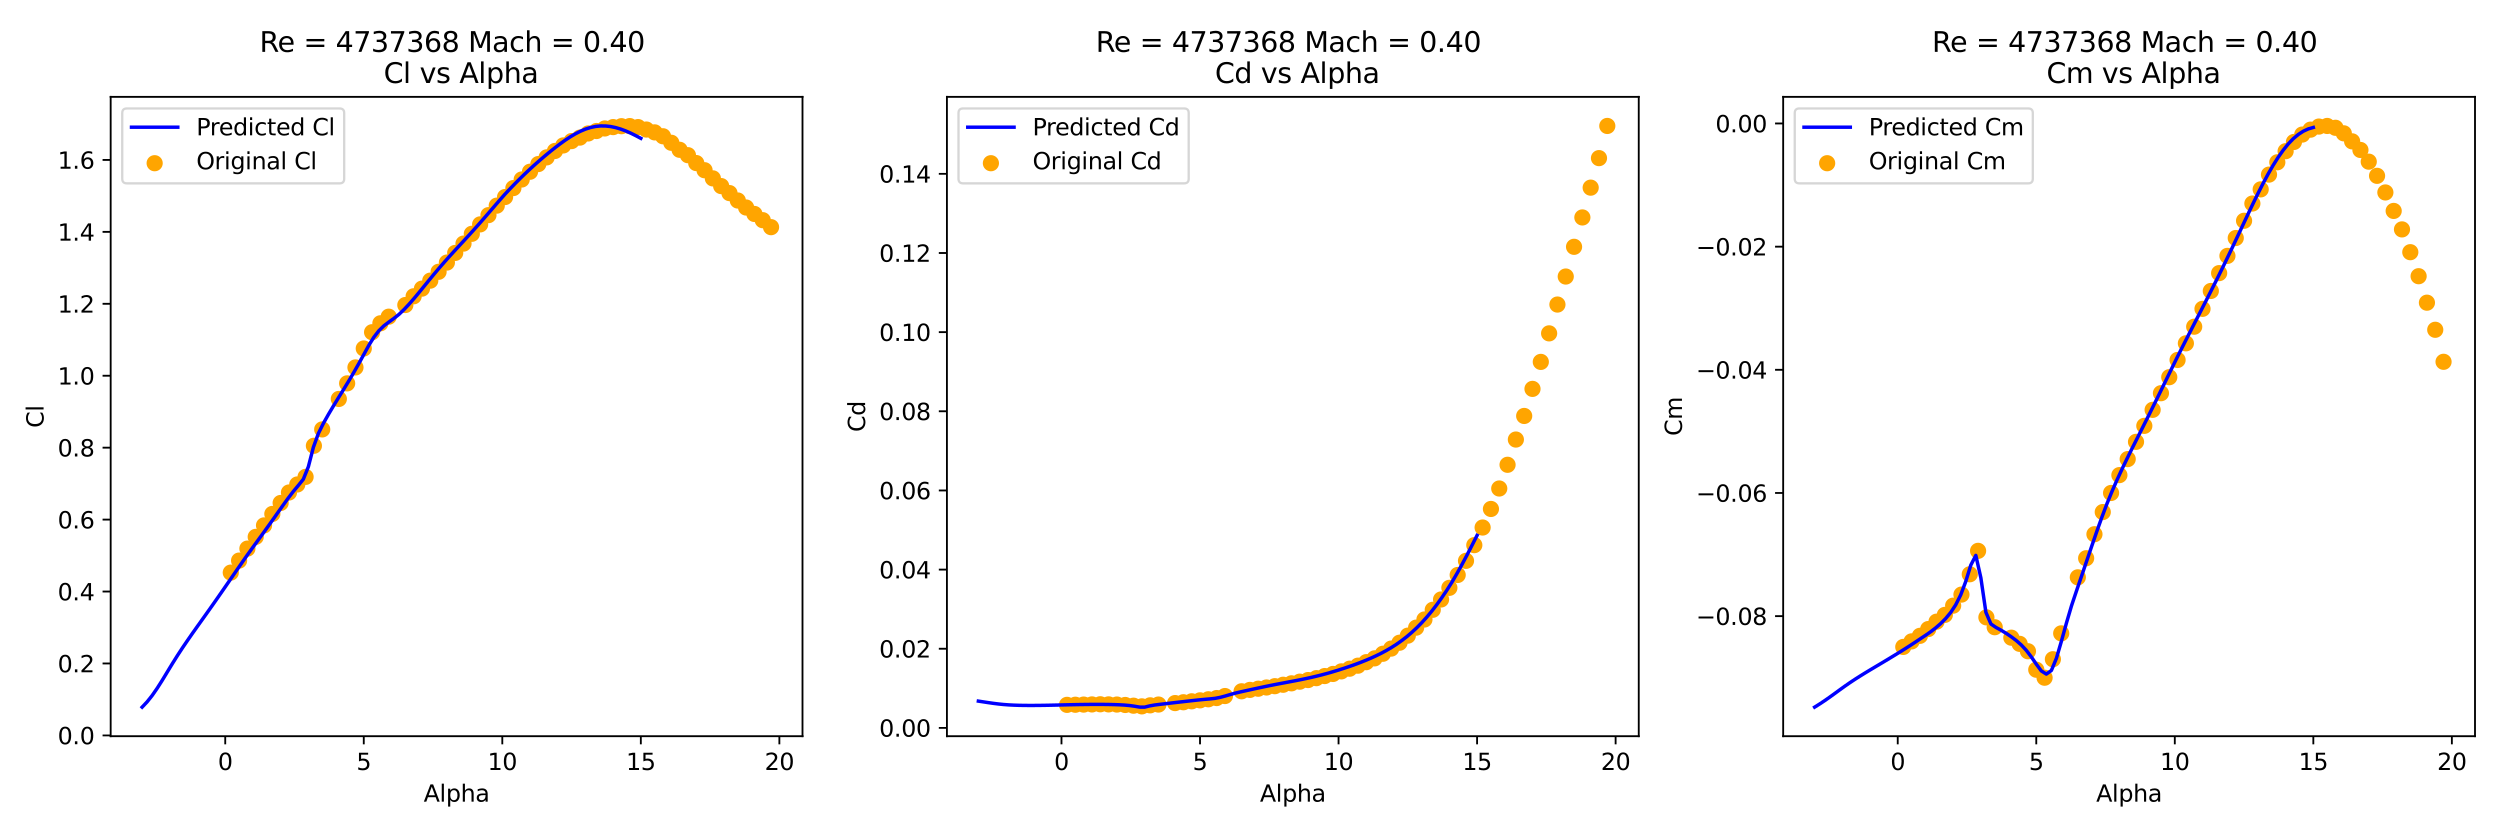 <?xml version="1.0" encoding="utf-8" standalone="no"?>
<!DOCTYPE svg PUBLIC "-//W3C//DTD SVG 1.1//EN"
  "http://www.w3.org/Graphics/SVG/1.1/DTD/svg11.dtd">
<svg xmlns:xlink="http://www.w3.org/1999/xlink" width="1080pt" height="360pt" viewBox="0 0 1080 360" xmlns="http://www.w3.org/2000/svg" version="1.1">
 <defs>
  <style type="text/css">*{stroke-linejoin: round; stroke-linecap: butt}</style>
 </defs>
 <g id="figure_1">
  <g id="patch_1">
   <path d="M 0 360 
L 1080 360 
L 1080 0 
L 0 0 
z
" style="fill: #ffffff"/>
  </g>
  <g id="axes_1">
   <g id="patch_2">
    <path d="M 47.81 318.04 
L 346.68 318.04 
L 346.68 41.856 
L 47.81 41.856 
z
" style="fill: #ffffff"/>
   </g>
   <g id="PathCollection_1">
    <defs>
     <path id="m76328a6bf0" d="M 0 3 
C 0.796 3 1.559 2.684 2.121 2.121 
C 2.684 1.559 3 0.796 3 0 
C 3 -0.796 2.684 -1.559 2.121 -2.121 
C 1.559 -2.684 0.796 -3 0 -3 
C -0.796 -3 -1.559 -2.684 -2.121 -2.121 
C -2.684 -1.559 -3 -0.796 -3 0 
C -3 0.796 -2.684 1.559 -2.121 2.121 
C -1.559 2.684 -0.796 3 0 3 
z
" style="stroke: #ffa500"/>
    </defs>
    <g clip-path="url(#p84940b57a9)">
     <use xlink:href="#m76328a6bf0" x="99.696" y="247.364" style="fill: #ffa500; stroke: #ffa500"/>
     <use xlink:href="#m76328a6bf0" x="103.287" y="242.174" style="fill: #ffa500; stroke: #ffa500"/>
     <use xlink:href="#m76328a6bf0" x="106.878" y="237" style="fill: #ffa500; stroke: #ffa500"/>
     <use xlink:href="#m76328a6bf0" x="110.469" y="231.934" style="fill: #ffa500; stroke: #ffa500"/>
     <use xlink:href="#m76328a6bf0" x="114.059" y="226.977" style="fill: #ffa500; stroke: #ffa500"/>
     <use xlink:href="#m76328a6bf0" x="117.65" y="222.021" style="fill: #ffa500; stroke: #ffa500"/>
     <use xlink:href="#m76328a6bf0" x="121.241" y="217.281" style="fill: #ffa500; stroke: #ffa500"/>
     <use xlink:href="#m76328a6bf0" x="124.832" y="212.76" style="fill: #ffa500; stroke: #ffa500"/>
     <use xlink:href="#m76328a6bf0" x="128.422" y="209.295" style="fill: #ffa500; stroke: #ffa500"/>
     <use xlink:href="#m76328a6bf0" x="132.013" y="206.016" style="fill: #ffa500; stroke: #ffa500"/>
     <use xlink:href="#m76328a6bf0" x="135.604" y="192.575" style="fill: #ffa500; stroke: #ffa500"/>
     <use xlink:href="#m76328a6bf0" x="139.195" y="185.505" style="fill: #ffa500; stroke: #ffa500"/>
     <use xlink:href="#m76328a6bf0" x="146.376" y="172.344" style="fill: #ffa500; stroke: #ffa500"/>
     <use xlink:href="#m76328a6bf0" x="149.967" y="165.616" style="fill: #ffa500; stroke: #ffa500"/>
     <use xlink:href="#m76328a6bf0" x="153.558" y="158.733" style="fill: #ffa500; stroke: #ffa500"/>
     <use xlink:href="#m76328a6bf0" x="157.148" y="150.544" style="fill: #ffa500; stroke: #ffa500"/>
     <use xlink:href="#m76328a6bf0" x="160.739" y="143.52" style="fill: #ffa500; stroke: #ffa500"/>
     <use xlink:href="#m76328a6bf0" x="164.33" y="139.667" style="fill: #ffa500; stroke: #ffa500"/>
     <use xlink:href="#m76328a6bf0" x="167.921" y="136.808" style="fill: #ffa500; stroke: #ffa500"/>
     <use xlink:href="#m76328a6bf0" x="175.102" y="131.773" style="fill: #ffa500; stroke: #ffa500"/>
     <use xlink:href="#m76328a6bf0" x="178.693" y="127.998" style="fill: #ffa500; stroke: #ffa500"/>
     <use xlink:href="#m76328a6bf0" x="182.284" y="124.688" style="fill: #ffa500; stroke: #ffa500"/>
     <use xlink:href="#m76328a6bf0" x="185.874" y="121.238" style="fill: #ffa500; stroke: #ffa500"/>
     <use xlink:href="#m76328a6bf0" x="189.465" y="117.416" style="fill: #ffa500; stroke: #ffa500"/>
     <use xlink:href="#m76328a6bf0" x="193.056" y="113.423" style="fill: #ffa500; stroke: #ffa500"/>
     <use xlink:href="#m76328a6bf0" x="196.647" y="109.258" style="fill: #ffa500; stroke: #ffa500"/>
     <use xlink:href="#m76328a6bf0" x="200.237" y="105.234" style="fill: #ffa500; stroke: #ffa500"/>
     <use xlink:href="#m76328a6bf0" x="203.828" y="101.007" style="fill: #ffa500; stroke: #ffa500"/>
     <use xlink:href="#m76328a6bf0" x="207.419" y="96.936" style="fill: #ffa500; stroke: #ffa500"/>
     <use xlink:href="#m76328a6bf0" x="211.01" y="92.943" style="fill: #ffa500; stroke: #ffa500"/>
     <use xlink:href="#m76328a6bf0" x="214.6" y="88.841" style="fill: #ffa500; stroke: #ffa500"/>
     <use xlink:href="#m76328a6bf0" x="218.191" y="85.112" style="fill: #ffa500; stroke: #ffa500"/>
     <use xlink:href="#m76328a6bf0" x="221.782" y="81.243" style="fill: #ffa500; stroke: #ffa500"/>
     <use xlink:href="#m76328a6bf0" x="225.373" y="77.544" style="fill: #ffa500; stroke: #ffa500"/>
     <use xlink:href="#m76328a6bf0" x="228.963" y="74.188" style="fill: #ffa500; stroke: #ffa500"/>
     <use xlink:href="#m76328a6bf0" x="232.554" y="70.878" style="fill: #ffa500; stroke: #ffa500"/>
     <use xlink:href="#m76328a6bf0" x="236.145" y="67.988" style="fill: #ffa500; stroke: #ffa500"/>
     <use xlink:href="#m76328a6bf0" x="239.736" y="65.222" style="fill: #ffa500; stroke: #ffa500"/>
     <use xlink:href="#m76328a6bf0" x="243.326" y="62.83" style="fill: #ffa500; stroke: #ffa500"/>
     <use xlink:href="#m76328a6bf0" x="246.917" y="60.949" style="fill: #ffa500; stroke: #ffa500"/>
     <use xlink:href="#m76328a6bf0" x="250.508" y="59.442" style="fill: #ffa500; stroke: #ffa500"/>
     <use xlink:href="#m76328a6bf0" x="254.099" y="57.655" style="fill: #ffa500; stroke: #ffa500"/>
     <use xlink:href="#m76328a6bf0" x="257.689" y="56.599" style="fill: #ffa500; stroke: #ffa500"/>
     <use xlink:href="#m76328a6bf0" x="261.28" y="55.495" style="fill: #ffa500; stroke: #ffa500"/>
     <use xlink:href="#m76328a6bf0" x="264.871" y="54.905" style="fill: #ffa500; stroke: #ffa500"/>
     <use xlink:href="#m76328a6bf0" x="268.462" y="54.516" style="fill: #ffa500; stroke: #ffa500"/>
     <use xlink:href="#m76328a6bf0" x="272.052" y="54.47" style="fill: #ffa500; stroke: #ffa500"/>
     <use xlink:href="#m76328a6bf0" x="275.643" y="54.905" style="fill: #ffa500; stroke: #ffa500"/>
     <use xlink:href="#m76328a6bf0" x="279.234" y="55.962" style="fill: #ffa500; stroke: #ffa500"/>
     <use xlink:href="#m76328a6bf0" x="282.825" y="57.189" style="fill: #ffa500; stroke: #ffa500"/>
     <use xlink:href="#m76328a6bf0" x="286.415" y="58.867" style="fill: #ffa500; stroke: #ffa500"/>
     <use xlink:href="#m76328a6bf0" x="290.006" y="61.68" style="fill: #ffa500; stroke: #ffa500"/>
     <use xlink:href="#m76328a6bf0" x="293.597" y="64.71" style="fill: #ffa500; stroke: #ffa500"/>
     <use xlink:href="#m76328a6bf0" x="297.188" y="67.04" style="fill: #ffa500; stroke: #ffa500"/>
     <use xlink:href="#m76328a6bf0" x="300.778" y="70.443" style="fill: #ffa500; stroke: #ffa500"/>
     <use xlink:href="#m76328a6bf0" x="304.369" y="73.535" style="fill: #ffa500; stroke: #ffa500"/>
     <use xlink:href="#m76328a6bf0" x="307.96" y="77.063" style="fill: #ffa500; stroke: #ffa500"/>
     <use xlink:href="#m76328a6bf0" x="311.551" y="80.388" style="fill: #ffa500; stroke: #ffa500"/>
     <use xlink:href="#m76328a6bf0" x="315.141" y="83.418" style="fill: #ffa500; stroke: #ffa500"/>
     <use xlink:href="#m76328a6bf0" x="318.732" y="86.619" style="fill: #ffa500; stroke: #ffa500"/>
     <use xlink:href="#m76328a6bf0" x="322.323" y="89.649" style="fill: #ffa500; stroke: #ffa500"/>
     <use xlink:href="#m76328a6bf0" x="325.914" y="92.43" style="fill: #ffa500; stroke: #ffa500"/>
     <use xlink:href="#m76328a6bf0" x="329.504" y="95.118" style="fill: #ffa500; stroke: #ffa500"/>
     <use xlink:href="#m76328a6bf0" x="333.095" y="98.133" style="fill: #ffa500; stroke: #ffa500"/>
    </g>
   </g>
   <g id="matplotlib.axis_1">
    <g id="xtick_1">
     <g id="line2d_1">
      <defs>
       <path id="m371ef86def" d="M 0 0 
L 0 3.5 
" style="stroke: #000000; stroke-width: 0.8"/>
      </defs>
      <g>
       <use xlink:href="#m371ef86def" x="97.302" y="318.04" style="stroke: #000000; stroke-width: 0.8"/>
      </g>
     </g>
     <g id="text_1">
      <!-- 0 -->
      <g transform="translate(94.121 332.638) scale(0.1 -0.1)">
       <defs>
        <path id="DejaVuSans-30" d="M 2034 4250 
Q 1547 4250 1301 3770 
Q 1056 3291 1056 2328 
Q 1056 1369 1301 889 
Q 1547 409 2034 409 
Q 2525 409 2770 889 
Q 3016 1369 3016 2328 
Q 3016 3291 2770 3770 
Q 2525 4250 2034 4250 
z
M 2034 4750 
Q 2819 4750 3233 4129 
Q 3647 3509 3647 2328 
Q 3647 1150 3233 529 
Q 2819 -91 2034 -91 
Q 1250 -91 836 529 
Q 422 1150 422 2328 
Q 422 3509 836 4129 
Q 1250 4750 2034 4750 
z
" transform="scale(0.016)"/>
       </defs>
       <use xlink:href="#DejaVuSans-30"/>
      </g>
     </g>
    </g>
    <g id="xtick_2">
     <g id="line2d_2">
      <g>
       <use xlink:href="#m371ef86def" x="157.148" y="318.04" style="stroke: #000000; stroke-width: 0.8"/>
      </g>
     </g>
     <g id="text_2">
      <!-- 5 -->
      <g transform="translate(153.967 332.638) scale(0.1 -0.1)">
       <defs>
        <path id="DejaVuSans-35" d="M 691 4666 
L 3169 4666 
L 3169 4134 
L 1269 4134 
L 1269 2991 
Q 1406 3038 1543 3061 
Q 1681 3084 1819 3084 
Q 2600 3084 3056 2656 
Q 3513 2228 3513 1497 
Q 3513 744 3044 326 
Q 2575 -91 1722 -91 
Q 1428 -91 1123 -41 
Q 819 9 494 109 
L 494 744 
Q 775 591 1075 516 
Q 1375 441 1709 441 
Q 2250 441 2565 725 
Q 2881 1009 2881 1497 
Q 2881 1984 2565 2268 
Q 2250 2553 1709 2553 
Q 1456 2553 1204 2497 
Q 953 2441 691 2322 
L 691 4666 
z
" transform="scale(0.016)"/>
       </defs>
       <use xlink:href="#DejaVuSans-35"/>
      </g>
     </g>
    </g>
    <g id="xtick_3">
     <g id="line2d_3">
      <g>
       <use xlink:href="#m371ef86def" x="216.994" y="318.04" style="stroke: #000000; stroke-width: 0.8"/>
      </g>
     </g>
     <g id="text_3">
      <!-- 10 -->
      <g transform="translate(210.632 332.638) scale(0.1 -0.1)">
       <defs>
        <path id="DejaVuSans-31" d="M 794 531 
L 1825 531 
L 1825 4091 
L 703 3866 
L 703 4441 
L 1819 4666 
L 2450 4666 
L 2450 531 
L 3481 531 
L 3481 0 
L 794 0 
L 794 531 
z
" transform="scale(0.016)"/>
       </defs>
       <use xlink:href="#DejaVuSans-31"/>
       <use xlink:href="#DejaVuSans-30" x="63.623"/>
      </g>
     </g>
    </g>
    <g id="xtick_4">
     <g id="line2d_4">
      <g>
       <use xlink:href="#m371ef86def" x="276.84" y="318.04" style="stroke: #000000; stroke-width: 0.8"/>
      </g>
     </g>
     <g id="text_4">
      <!-- 15 -->
      <g transform="translate(270.477 332.638) scale(0.1 -0.1)">
       <use xlink:href="#DejaVuSans-31"/>
       <use xlink:href="#DejaVuSans-35" x="63.623"/>
      </g>
     </g>
    </g>
    <g id="xtick_5">
     <g id="line2d_5">
      <g>
       <use xlink:href="#m371ef86def" x="336.686" y="318.04" style="stroke: #000000; stroke-width: 0.8"/>
      </g>
     </g>
     <g id="text_5">
      <!-- 20 -->
      <g transform="translate(330.323 332.638) scale(0.1 -0.1)">
       <defs>
        <path id="DejaVuSans-32" d="M 1228 531 
L 3431 531 
L 3431 0 
L 469 0 
L 469 531 
Q 828 903 1448 1529 
Q 2069 2156 2228 2338 
Q 2531 2678 2651 2914 
Q 2772 3150 2772 3378 
Q 2772 3750 2511 3984 
Q 2250 4219 1831 4219 
Q 1534 4219 1204 4116 
Q 875 4013 500 3803 
L 500 4441 
Q 881 4594 1212 4672 
Q 1544 4750 1819 4750 
Q 2544 4750 2975 4387 
Q 3406 4025 3406 3419 
Q 3406 3131 3298 2873 
Q 3191 2616 2906 2266 
Q 2828 2175 2409 1742 
Q 1991 1309 1228 531 
z
" transform="scale(0.016)"/>
       </defs>
       <use xlink:href="#DejaVuSans-32"/>
       <use xlink:href="#DejaVuSans-30" x="63.623"/>
      </g>
     </g>
    </g>
    <g id="text_6">
     <!-- Alpha -->
     <g transform="translate(183.029 346.317) scale(0.1 -0.1)">
      <defs>
       <path id="DejaVuSans-41" d="M 2188 4044 
L 1331 1722 
L 3047 1722 
L 2188 4044 
z
M 1831 4666 
L 2547 4666 
L 4325 0 
L 3669 0 
L 3244 1197 
L 1141 1197 
L 716 0 
L 50 0 
L 1831 4666 
z
" transform="scale(0.016)"/>
       <path id="DejaVuSans-6c" d="M 603 4863 
L 1178 4863 
L 1178 0 
L 603 0 
L 603 4863 
z
" transform="scale(0.016)"/>
       <path id="DejaVuSans-70" d="M 1159 525 
L 1159 -1331 
L 581 -1331 
L 581 3500 
L 1159 3500 
L 1159 2969 
Q 1341 3281 1617 3432 
Q 1894 3584 2278 3584 
Q 2916 3584 3314 3078 
Q 3713 2572 3713 1747 
Q 3713 922 3314 415 
Q 2916 -91 2278 -91 
Q 1894 -91 1617 61 
Q 1341 213 1159 525 
z
M 3116 1747 
Q 3116 2381 2855 2742 
Q 2594 3103 2138 3103 
Q 1681 3103 1420 2742 
Q 1159 2381 1159 1747 
Q 1159 1113 1420 752 
Q 1681 391 2138 391 
Q 2594 391 2855 752 
Q 3116 1113 3116 1747 
z
" transform="scale(0.016)"/>
       <path id="DejaVuSans-68" d="M 3513 2113 
L 3513 0 
L 2938 0 
L 2938 2094 
Q 2938 2591 2744 2837 
Q 2550 3084 2163 3084 
Q 1697 3084 1428 2787 
Q 1159 2491 1159 1978 
L 1159 0 
L 581 0 
L 581 4863 
L 1159 4863 
L 1159 2956 
Q 1366 3272 1645 3428 
Q 1925 3584 2291 3584 
Q 2894 3584 3203 3211 
Q 3513 2838 3513 2113 
z
" transform="scale(0.016)"/>
       <path id="DejaVuSans-61" d="M 2194 1759 
Q 1497 1759 1228 1600 
Q 959 1441 959 1056 
Q 959 750 1161 570 
Q 1363 391 1709 391 
Q 2188 391 2477 730 
Q 2766 1069 2766 1631 
L 2766 1759 
L 2194 1759 
z
M 3341 1997 
L 3341 0 
L 2766 0 
L 2766 531 
Q 2569 213 2275 61 
Q 1981 -91 1556 -91 
Q 1019 -91 701 211 
Q 384 513 384 1019 
Q 384 1609 779 1909 
Q 1175 2209 1959 2209 
L 2766 2209 
L 2766 2266 
Q 2766 2663 2505 2880 
Q 2244 3097 1772 3097 
Q 1472 3097 1187 3025 
Q 903 2953 641 2809 
L 641 3341 
Q 956 3463 1253 3523 
Q 1550 3584 1831 3584 
Q 2591 3584 2966 3190 
Q 3341 2797 3341 1997 
z
" transform="scale(0.016)"/>
      </defs>
      <use xlink:href="#DejaVuSans-41"/>
      <use xlink:href="#DejaVuSans-6c" x="68.408"/>
      <use xlink:href="#DejaVuSans-70" x="96.191"/>
      <use xlink:href="#DejaVuSans-68" x="159.668"/>
      <use xlink:href="#DejaVuSans-61" x="223.047"/>
     </g>
    </g>
   </g>
   <g id="matplotlib.axis_2">
    <g id="ytick_1">
     <g id="line2d_6">
      <defs>
       <path id="m20e54b3214" d="M 0 0 
L -3.5 0 
" style="stroke: #000000; stroke-width: 0.8"/>
      </defs>
      <g>
       <use xlink:href="#m20e54b3214" x="47.81" y="317.706" style="stroke: #000000; stroke-width: 0.8"/>
      </g>
     </g>
     <g id="text_7">
      <!-- 0.0 -->
      <g transform="translate(24.907 321.505) scale(0.1 -0.1)">
       <defs>
        <path id="DejaVuSans-2e" d="M 684 794 
L 1344 794 
L 1344 0 
L 684 0 
L 684 794 
z
" transform="scale(0.016)"/>
       </defs>
       <use xlink:href="#DejaVuSans-30"/>
       <use xlink:href="#DejaVuSans-2e" x="63.623"/>
       <use xlink:href="#DejaVuSans-30" x="95.41"/>
      </g>
     </g>
    </g>
    <g id="ytick_2">
     <g id="line2d_7">
      <g>
       <use xlink:href="#m20e54b3214" x="47.81" y="286.629" style="stroke: #000000; stroke-width: 0.8"/>
      </g>
     </g>
     <g id="text_8">
      <!-- 0.2 -->
      <g transform="translate(24.907 290.428) scale(0.1 -0.1)">
       <use xlink:href="#DejaVuSans-30"/>
       <use xlink:href="#DejaVuSans-2e" x="63.623"/>
       <use xlink:href="#DejaVuSans-32" x="95.41"/>
      </g>
     </g>
    </g>
    <g id="ytick_3">
     <g id="line2d_8">
      <g>
       <use xlink:href="#m20e54b3214" x="47.81" y="255.552" style="stroke: #000000; stroke-width: 0.8"/>
      </g>
     </g>
     <g id="text_9">
      <!-- 0.4 -->
      <g transform="translate(24.907 259.352) scale(0.1 -0.1)">
       <defs>
        <path id="DejaVuSans-34" d="M 2419 4116 
L 825 1625 
L 2419 1625 
L 2419 4116 
z
M 2253 4666 
L 3047 4666 
L 3047 1625 
L 3713 1625 
L 3713 1100 
L 3047 1100 
L 3047 0 
L 2419 0 
L 2419 1100 
L 313 1100 
L 313 1709 
L 2253 4666 
z
" transform="scale(0.016)"/>
       </defs>
       <use xlink:href="#DejaVuSans-30"/>
       <use xlink:href="#DejaVuSans-2e" x="63.623"/>
       <use xlink:href="#DejaVuSans-34" x="95.41"/>
      </g>
     </g>
    </g>
    <g id="ytick_4">
     <g id="line2d_9">
      <g>
       <use xlink:href="#m20e54b3214" x="47.81" y="224.476" style="stroke: #000000; stroke-width: 0.8"/>
      </g>
     </g>
     <g id="text_10">
      <!-- 0.6 -->
      <g transform="translate(24.907 228.275) scale(0.1 -0.1)">
       <defs>
        <path id="DejaVuSans-36" d="M 2113 2584 
Q 1688 2584 1439 2293 
Q 1191 2003 1191 1497 
Q 1191 994 1439 701 
Q 1688 409 2113 409 
Q 2538 409 2786 701 
Q 3034 994 3034 1497 
Q 3034 2003 2786 2293 
Q 2538 2584 2113 2584 
z
M 3366 4563 
L 3366 3988 
Q 3128 4100 2886 4159 
Q 2644 4219 2406 4219 
Q 1781 4219 1451 3797 
Q 1122 3375 1075 2522 
Q 1259 2794 1537 2939 
Q 1816 3084 2150 3084 
Q 2853 3084 3261 2657 
Q 3669 2231 3669 1497 
Q 3669 778 3244 343 
Q 2819 -91 2113 -91 
Q 1303 -91 875 529 
Q 447 1150 447 2328 
Q 447 3434 972 4092 
Q 1497 4750 2381 4750 
Q 2619 4750 2861 4703 
Q 3103 4656 3366 4563 
z
" transform="scale(0.016)"/>
       </defs>
       <use xlink:href="#DejaVuSans-30"/>
       <use xlink:href="#DejaVuSans-2e" x="63.623"/>
       <use xlink:href="#DejaVuSans-36" x="95.41"/>
      </g>
     </g>
    </g>
    <g id="ytick_5">
     <g id="line2d_10">
      <g>
       <use xlink:href="#m20e54b3214" x="47.81" y="193.399" style="stroke: #000000; stroke-width: 0.8"/>
      </g>
     </g>
     <g id="text_11">
      <!-- 0.8 -->
      <g transform="translate(24.907 197.198) scale(0.1 -0.1)">
       <defs>
        <path id="DejaVuSans-38" d="M 2034 2216 
Q 1584 2216 1326 1975 
Q 1069 1734 1069 1313 
Q 1069 891 1326 650 
Q 1584 409 2034 409 
Q 2484 409 2743 651 
Q 3003 894 3003 1313 
Q 3003 1734 2745 1975 
Q 2488 2216 2034 2216 
z
M 1403 2484 
Q 997 2584 770 2862 
Q 544 3141 544 3541 
Q 544 4100 942 4425 
Q 1341 4750 2034 4750 
Q 2731 4750 3128 4425 
Q 3525 4100 3525 3541 
Q 3525 3141 3298 2862 
Q 3072 2584 2669 2484 
Q 3125 2378 3379 2068 
Q 3634 1759 3634 1313 
Q 3634 634 3220 271 
Q 2806 -91 2034 -91 
Q 1263 -91 848 271 
Q 434 634 434 1313 
Q 434 1759 690 2068 
Q 947 2378 1403 2484 
z
M 1172 3481 
Q 1172 3119 1398 2916 
Q 1625 2713 2034 2713 
Q 2441 2713 2670 2916 
Q 2900 3119 2900 3481 
Q 2900 3844 2670 4047 
Q 2441 4250 2034 4250 
Q 1625 4250 1398 4047 
Q 1172 3844 1172 3481 
z
" transform="scale(0.016)"/>
       </defs>
       <use xlink:href="#DejaVuSans-30"/>
       <use xlink:href="#DejaVuSans-2e" x="63.623"/>
       <use xlink:href="#DejaVuSans-38" x="95.41"/>
      </g>
     </g>
    </g>
    <g id="ytick_6">
     <g id="line2d_11">
      <g>
       <use xlink:href="#m20e54b3214" x="47.81" y="162.322" style="stroke: #000000; stroke-width: 0.8"/>
      </g>
     </g>
     <g id="text_12">
      <!-- 1.0 -->
      <g transform="translate(24.907 166.121) scale(0.1 -0.1)">
       <use xlink:href="#DejaVuSans-31"/>
       <use xlink:href="#DejaVuSans-2e" x="63.623"/>
       <use xlink:href="#DejaVuSans-30" x="95.41"/>
      </g>
     </g>
    </g>
    <g id="ytick_7">
     <g id="line2d_12">
      <g>
       <use xlink:href="#m20e54b3214" x="47.81" y="131.245" style="stroke: #000000; stroke-width: 0.8"/>
      </g>
     </g>
     <g id="text_13">
      <!-- 1.2 -->
      <g transform="translate(24.907 135.044) scale(0.1 -0.1)">
       <use xlink:href="#DejaVuSans-31"/>
       <use xlink:href="#DejaVuSans-2e" x="63.623"/>
       <use xlink:href="#DejaVuSans-32" x="95.41"/>
      </g>
     </g>
    </g>
    <g id="ytick_8">
     <g id="line2d_13">
      <g>
       <use xlink:href="#m20e54b3214" x="47.81" y="100.168" style="stroke: #000000; stroke-width: 0.8"/>
      </g>
     </g>
     <g id="text_14">
      <!-- 1.4 -->
      <g transform="translate(24.907 103.968) scale(0.1 -0.1)">
       <use xlink:href="#DejaVuSans-31"/>
       <use xlink:href="#DejaVuSans-2e" x="63.623"/>
       <use xlink:href="#DejaVuSans-34" x="95.41"/>
      </g>
     </g>
    </g>
    <g id="ytick_9">
     <g id="line2d_14">
      <g>
       <use xlink:href="#m20e54b3214" x="47.81" y="69.091" style="stroke: #000000; stroke-width: 0.8"/>
      </g>
     </g>
     <g id="text_15">
      <!-- 1.6 -->
      <g transform="translate(24.907 72.891) scale(0.1 -0.1)">
       <use xlink:href="#DejaVuSans-31"/>
       <use xlink:href="#DejaVuSans-2e" x="63.623"/>
       <use xlink:href="#DejaVuSans-36" x="95.41"/>
      </g>
     </g>
    </g>
    <g id="text_16">
     <!-- Cl -->
     <g transform="translate(18.827 184.828) rotate(-90) scale(0.1 -0.1)">
      <defs>
       <path id="DejaVuSans-43" d="M 4122 4306 
L 4122 3641 
Q 3803 3938 3442 4084 
Q 3081 4231 2675 4231 
Q 1875 4231 1450 3742 
Q 1025 3253 1025 2328 
Q 1025 1406 1450 917 
Q 1875 428 2675 428 
Q 3081 428 3442 575 
Q 3803 722 4122 1019 
L 4122 359 
Q 3791 134 3420 21 
Q 3050 -91 2638 -91 
Q 1578 -91 968 557 
Q 359 1206 359 2328 
Q 359 3453 968 4101 
Q 1578 4750 2638 4750 
Q 3056 4750 3426 4639 
Q 3797 4528 4122 4306 
z
" transform="scale(0.016)"/>
      </defs>
      <use xlink:href="#DejaVuSans-43"/>
      <use xlink:href="#DejaVuSans-6c" x="69.824"/>
     </g>
    </g>
   </g>
   <g id="line2d_15">
    <path d="M 61.395 305.486 
L 63.571 303.174 
L 65.747 300.44 
L 67.924 297.297 
L 70.1 293.875 
L 72.276 290.282 
L 74.452 286.707 
L 76.628 283.238 
L 78.805 279.909 
L 80.981 276.712 
L 83.157 273.581 
L 85.333 270.51 
L 87.51 267.462 
L 89.686 264.41 
L 91.862 261.335 
L 94.038 258.231 
L 96.214 255.099 
L 98.391 251.947 
L 100.567 248.788 
L 102.743 245.635 
L 104.919 242.505 
L 107.095 239.414 
L 109.272 236.398 
L 111.448 233.414 
L 113.624 230.423 
L 115.8 227.406 
L 117.976 224.353 
L 120.153 221.264 
L 122.329 218.195 
L 124.505 215.19 
L 126.681 212.35 
L 128.858 209.734 
L 131.034 207.032 
L 133.21 201.634 
L 135.386 193.194 
L 137.562 187.207 
L 139.739 182.828 
L 141.915 178.963 
L 144.091 175.301 
L 146.267 171.741 
L 148.443 168.221 
L 150.62 164.65 
L 152.796 160.966 
L 154.972 157.133 
L 157.148 153.165 
L 159.325 149.204 
L 161.501 145.687 
L 163.677 142.862 
L 165.853 140.749 
L 168.029 139.076 
L 170.206 137.518 
L 172.382 135.79 
L 174.558 133.7 
L 176.734 131.381 
L 178.91 128.89 
L 181.087 126.281 
L 183.263 123.611 
L 185.439 120.937 
L 187.615 118.302 
L 189.791 115.726 
L 191.968 113.225 
L 194.144 110.791 
L 196.32 108.407 
L 198.496 106.051 
L 200.673 103.697 
L 202.849 101.324 
L 205.025 98.917 
L 207.201 96.469 
L 209.377 93.982 
L 211.554 91.466 
L 213.73 88.94 
L 215.906 86.426 
L 218.082 83.956 
L 220.258 81.639 
L 222.435 79.384 
L 224.611 77.196 
L 226.787 75.078 
L 228.963 73.03 
L 231.139 71.051 
L 233.316 69.136 
L 235.492 67.279 
L 237.668 65.483 
L 239.844 63.753 
L 242.021 62.102 
L 244.197 60.546 
L 246.373 59.109 
L 248.549 57.818 
L 250.725 56.701 
L 252.902 55.784 
L 255.078 55.088 
L 257.254 54.628 
L 259.43 54.41 
L 261.606 54.428 
L 263.783 54.667 
L 265.959 55.116 
L 268.135 55.758 
L 270.311 56.569 
L 272.488 57.527 
L 274.664 58.611 
L 276.84 59.761 
" clip-path="url(#p84940b57a9)" style="fill: none; stroke: #0000ff; stroke-width: 1.5; stroke-linecap: square"/>
   </g>
   <g id="patch_3">
    <path d="M 47.81 318.04 
L 47.81 41.856 
" style="fill: none; stroke: #000000; stroke-width: 0.8; stroke-linejoin: miter; stroke-linecap: square"/>
   </g>
   <g id="patch_4">
    <path d="M 346.68 318.04 
L 346.68 41.856 
" style="fill: none; stroke: #000000; stroke-width: 0.8; stroke-linejoin: miter; stroke-linecap: square"/>
   </g>
   <g id="patch_5">
    <path d="M 47.81 318.04 
L 346.68 318.04 
" style="fill: none; stroke: #000000; stroke-width: 0.8; stroke-linejoin: miter; stroke-linecap: square"/>
   </g>
   <g id="patch_6">
    <path d="M 47.81 41.856 
L 346.68 41.856 
" style="fill: none; stroke: #000000; stroke-width: 0.8; stroke-linejoin: miter; stroke-linecap: square"/>
   </g>
   <g id="text_17">
    <!-- Re = 4737368 Mach = 0.40  -->
    <g transform="translate(112.12 22.419) scale(0.12 -0.12)">
     <defs>
      <path id="DejaVuSans-52" d="M 2841 2188 
Q 3044 2119 3236 1894 
Q 3428 1669 3622 1275 
L 4263 0 
L 3584 0 
L 2988 1197 
Q 2756 1666 2539 1819 
Q 2322 1972 1947 1972 
L 1259 1972 
L 1259 0 
L 628 0 
L 628 4666 
L 2053 4666 
Q 2853 4666 3247 4331 
Q 3641 3997 3641 3322 
Q 3641 2881 3436 2590 
Q 3231 2300 2841 2188 
z
M 1259 4147 
L 1259 2491 
L 2053 2491 
Q 2509 2491 2742 2702 
Q 2975 2913 2975 3322 
Q 2975 3731 2742 3939 
Q 2509 4147 2053 4147 
L 1259 4147 
z
" transform="scale(0.016)"/>
      <path id="DejaVuSans-65" d="M 3597 1894 
L 3597 1613 
L 953 1613 
Q 991 1019 1311 708 
Q 1631 397 2203 397 
Q 2534 397 2845 478 
Q 3156 559 3463 722 
L 3463 178 
Q 3153 47 2828 -22 
Q 2503 -91 2169 -91 
Q 1331 -91 842 396 
Q 353 884 353 1716 
Q 353 2575 817 3079 
Q 1281 3584 2069 3584 
Q 2775 3584 3186 3129 
Q 3597 2675 3597 1894 
z
M 3022 2063 
Q 3016 2534 2758 2815 
Q 2500 3097 2075 3097 
Q 1594 3097 1305 2825 
Q 1016 2553 972 2059 
L 3022 2063 
z
" transform="scale(0.016)"/>
      <path id="DejaVuSans-20" transform="scale(0.016)"/>
      <path id="DejaVuSans-3d" d="M 678 2906 
L 4684 2906 
L 4684 2381 
L 678 2381 
L 678 2906 
z
M 678 1631 
L 4684 1631 
L 4684 1100 
L 678 1100 
L 678 1631 
z
" transform="scale(0.016)"/>
      <path id="DejaVuSans-37" d="M 525 4666 
L 3525 4666 
L 3525 4397 
L 1831 0 
L 1172 0 
L 2766 4134 
L 525 4134 
L 525 4666 
z
" transform="scale(0.016)"/>
      <path id="DejaVuSans-33" d="M 2597 2516 
Q 3050 2419 3304 2112 
Q 3559 1806 3559 1356 
Q 3559 666 3084 287 
Q 2609 -91 1734 -91 
Q 1441 -91 1130 -33 
Q 819 25 488 141 
L 488 750 
Q 750 597 1062 519 
Q 1375 441 1716 441 
Q 2309 441 2620 675 
Q 2931 909 2931 1356 
Q 2931 1769 2642 2001 
Q 2353 2234 1838 2234 
L 1294 2234 
L 1294 2753 
L 1863 2753 
Q 2328 2753 2575 2939 
Q 2822 3125 2822 3475 
Q 2822 3834 2567 4026 
Q 2313 4219 1838 4219 
Q 1578 4219 1281 4162 
Q 984 4106 628 3988 
L 628 4550 
Q 988 4650 1302 4700 
Q 1616 4750 1894 4750 
Q 2613 4750 3031 4423 
Q 3450 4097 3450 3541 
Q 3450 3153 3228 2886 
Q 3006 2619 2597 2516 
z
" transform="scale(0.016)"/>
      <path id="DejaVuSans-4d" d="M 628 4666 
L 1569 4666 
L 2759 1491 
L 3956 4666 
L 4897 4666 
L 4897 0 
L 4281 0 
L 4281 4097 
L 3078 897 
L 2444 897 
L 1241 4097 
L 1241 0 
L 628 0 
L 628 4666 
z
" transform="scale(0.016)"/>
      <path id="DejaVuSans-63" d="M 3122 3366 
L 3122 2828 
Q 2878 2963 2633 3030 
Q 2388 3097 2138 3097 
Q 1578 3097 1268 2742 
Q 959 2388 959 1747 
Q 959 1106 1268 751 
Q 1578 397 2138 397 
Q 2388 397 2633 464 
Q 2878 531 3122 666 
L 3122 134 
Q 2881 22 2623 -34 
Q 2366 -91 2075 -91 
Q 1284 -91 818 406 
Q 353 903 353 1747 
Q 353 2603 823 3093 
Q 1294 3584 2113 3584 
Q 2378 3584 2631 3529 
Q 2884 3475 3122 3366 
z
" transform="scale(0.016)"/>
     </defs>
     <use xlink:href="#DejaVuSans-52"/>
     <use xlink:href="#DejaVuSans-65" x="64.982"/>
     <use xlink:href="#DejaVuSans-20" x="126.506"/>
     <use xlink:href="#DejaVuSans-3d" x="158.293"/>
     <use xlink:href="#DejaVuSans-20" x="242.082"/>
     <use xlink:href="#DejaVuSans-34" x="273.869"/>
     <use xlink:href="#DejaVuSans-37" x="337.492"/>
     <use xlink:href="#DejaVuSans-33" x="401.115"/>
     <use xlink:href="#DejaVuSans-37" x="464.738"/>
     <use xlink:href="#DejaVuSans-33" x="528.361"/>
     <use xlink:href="#DejaVuSans-36" x="591.984"/>
     <use xlink:href="#DejaVuSans-38" x="655.607"/>
     <use xlink:href="#DejaVuSans-20" x="719.23"/>
     <use xlink:href="#DejaVuSans-4d" x="751.018"/>
     <use xlink:href="#DejaVuSans-61" x="837.297"/>
     <use xlink:href="#DejaVuSans-63" x="898.576"/>
     <use xlink:href="#DejaVuSans-68" x="953.557"/>
     <use xlink:href="#DejaVuSans-20" x="1016.936"/>
     <use xlink:href="#DejaVuSans-3d" x="1048.723"/>
     <use xlink:href="#DejaVuSans-20" x="1132.512"/>
     <use xlink:href="#DejaVuSans-30" x="1164.299"/>
     <use xlink:href="#DejaVuSans-2e" x="1227.922"/>
     <use xlink:href="#DejaVuSans-34" x="1259.709"/>
     <use xlink:href="#DejaVuSans-30" x="1323.332"/>
     <use xlink:href="#DejaVuSans-20" x="1386.955"/>
    </g>
    <!--  Cl vs Alpha -->
    <g transform="translate(161.931 35.856) scale(0.12 -0.12)">
     <defs>
      <path id="DejaVuSans-76" d="M 191 3500 
L 800 3500 
L 1894 563 
L 2988 3500 
L 3597 3500 
L 2284 0 
L 1503 0 
L 191 3500 
z
" transform="scale(0.016)"/>
      <path id="DejaVuSans-73" d="M 2834 3397 
L 2834 2853 
Q 2591 2978 2328 3040 
Q 2066 3103 1784 3103 
Q 1356 3103 1142 2972 
Q 928 2841 928 2578 
Q 928 2378 1081 2264 
Q 1234 2150 1697 2047 
L 1894 2003 
Q 2506 1872 2764 1633 
Q 3022 1394 3022 966 
Q 3022 478 2636 193 
Q 2250 -91 1575 -91 
Q 1294 -91 989 -36 
Q 684 19 347 128 
L 347 722 
Q 666 556 975 473 
Q 1284 391 1588 391 
Q 1994 391 2212 530 
Q 2431 669 2431 922 
Q 2431 1156 2273 1281 
Q 2116 1406 1581 1522 
L 1381 1569 
Q 847 1681 609 1914 
Q 372 2147 372 2553 
Q 372 3047 722 3315 
Q 1072 3584 1716 3584 
Q 2034 3584 2315 3537 
Q 2597 3491 2834 3397 
z
" transform="scale(0.016)"/>
     </defs>
     <use xlink:href="#DejaVuSans-20"/>
     <use xlink:href="#DejaVuSans-43" x="31.787"/>
     <use xlink:href="#DejaVuSans-6c" x="101.611"/>
     <use xlink:href="#DejaVuSans-20" x="129.395"/>
     <use xlink:href="#DejaVuSans-76" x="161.182"/>
     <use xlink:href="#DejaVuSans-73" x="220.361"/>
     <use xlink:href="#DejaVuSans-20" x="272.461"/>
     <use xlink:href="#DejaVuSans-41" x="304.248"/>
     <use xlink:href="#DejaVuSans-6c" x="372.656"/>
     <use xlink:href="#DejaVuSans-70" x="400.439"/>
     <use xlink:href="#DejaVuSans-68" x="463.916"/>
     <use xlink:href="#DejaVuSans-61" x="527.295"/>
    </g>
   </g>
   <g id="legend_1">
    <g id="patch_7">
     <path d="M 54.81 79.212 
L 146.69 79.212 
Q 148.69 79.212 148.69 77.212 
L 148.69 48.856 
Q 148.69 46.856 146.69 46.856 
L 54.81 46.856 
Q 52.81 46.856 52.81 48.856 
L 52.81 77.212 
Q 52.81 79.212 54.81 79.212 
z
" style="fill: #ffffff; opacity: 0.8; stroke: #cccccc; stroke-linejoin: miter"/>
    </g>
    <g id="line2d_16">
     <path d="M 56.81 54.954 
L 66.81 54.954 
L 76.81 54.954 
" style="fill: none; stroke: #0000ff; stroke-width: 1.5; stroke-linecap: square"/>
    </g>
    <g id="text_18">
     <!-- Predicted Cl -->
     <g transform="translate(84.81 58.454) scale(0.1 -0.1)">
      <defs>
       <path id="DejaVuSans-50" d="M 1259 4147 
L 1259 2394 
L 2053 2394 
Q 2494 2394 2734 2622 
Q 2975 2850 2975 3272 
Q 2975 3691 2734 3919 
Q 2494 4147 2053 4147 
L 1259 4147 
z
M 628 4666 
L 2053 4666 
Q 2838 4666 3239 4311 
Q 3641 3956 3641 3272 
Q 3641 2581 3239 2228 
Q 2838 1875 2053 1875 
L 1259 1875 
L 1259 0 
L 628 0 
L 628 4666 
z
" transform="scale(0.016)"/>
       <path id="DejaVuSans-72" d="M 2631 2963 
Q 2534 3019 2420 3045 
Q 2306 3072 2169 3072 
Q 1681 3072 1420 2755 
Q 1159 2438 1159 1844 
L 1159 0 
L 581 0 
L 581 3500 
L 1159 3500 
L 1159 2956 
Q 1341 3275 1631 3429 
Q 1922 3584 2338 3584 
Q 2397 3584 2469 3576 
Q 2541 3569 2628 3553 
L 2631 2963 
z
" transform="scale(0.016)"/>
       <path id="DejaVuSans-64" d="M 2906 2969 
L 2906 4863 
L 3481 4863 
L 3481 0 
L 2906 0 
L 2906 525 
Q 2725 213 2448 61 
Q 2172 -91 1784 -91 
Q 1150 -91 751 415 
Q 353 922 353 1747 
Q 353 2572 751 3078 
Q 1150 3584 1784 3584 
Q 2172 3584 2448 3432 
Q 2725 3281 2906 2969 
z
M 947 1747 
Q 947 1113 1208 752 
Q 1469 391 1925 391 
Q 2381 391 2643 752 
Q 2906 1113 2906 1747 
Q 2906 2381 2643 2742 
Q 2381 3103 1925 3103 
Q 1469 3103 1208 2742 
Q 947 2381 947 1747 
z
" transform="scale(0.016)"/>
       <path id="DejaVuSans-69" d="M 603 3500 
L 1178 3500 
L 1178 0 
L 603 0 
L 603 3500 
z
M 603 4863 
L 1178 4863 
L 1178 4134 
L 603 4134 
L 603 4863 
z
" transform="scale(0.016)"/>
       <path id="DejaVuSans-74" d="M 1172 4494 
L 1172 3500 
L 2356 3500 
L 2356 3053 
L 1172 3053 
L 1172 1153 
Q 1172 725 1289 603 
Q 1406 481 1766 481 
L 2356 481 
L 2356 0 
L 1766 0 
Q 1100 0 847 248 
Q 594 497 594 1153 
L 594 3053 
L 172 3053 
L 172 3500 
L 594 3500 
L 594 4494 
L 1172 4494 
z
" transform="scale(0.016)"/>
      </defs>
      <use xlink:href="#DejaVuSans-50"/>
      <use xlink:href="#DejaVuSans-72" x="58.553"/>
      <use xlink:href="#DejaVuSans-65" x="97.416"/>
      <use xlink:href="#DejaVuSans-64" x="158.939"/>
      <use xlink:href="#DejaVuSans-69" x="222.416"/>
      <use xlink:href="#DejaVuSans-63" x="250.199"/>
      <use xlink:href="#DejaVuSans-74" x="305.18"/>
      <use xlink:href="#DejaVuSans-65" x="344.389"/>
      <use xlink:href="#DejaVuSans-64" x="405.912"/>
      <use xlink:href="#DejaVuSans-20" x="469.389"/>
      <use xlink:href="#DejaVuSans-43" x="501.176"/>
      <use xlink:href="#DejaVuSans-6c" x="571"/>
     </g>
    </g>
    <g id="PathCollection_2">
     <g>
      <use xlink:href="#m76328a6bf0" x="66.81" y="70.508" style="fill: #ffa500; stroke: #ffa500"/>
     </g>
    </g>
    <g id="text_19">
     <!-- Original Cl -->
     <g transform="translate(84.81 73.133) scale(0.1 -0.1)">
      <defs>
       <path id="DejaVuSans-4f" d="M 2522 4238 
Q 1834 4238 1429 3725 
Q 1025 3213 1025 2328 
Q 1025 1447 1429 934 
Q 1834 422 2522 422 
Q 3209 422 3611 934 
Q 4013 1447 4013 2328 
Q 4013 3213 3611 3725 
Q 3209 4238 2522 4238 
z
M 2522 4750 
Q 3503 4750 4090 4092 
Q 4678 3434 4678 2328 
Q 4678 1225 4090 567 
Q 3503 -91 2522 -91 
Q 1538 -91 948 565 
Q 359 1222 359 2328 
Q 359 3434 948 4092 
Q 1538 4750 2522 4750 
z
" transform="scale(0.016)"/>
       <path id="DejaVuSans-67" d="M 2906 1791 
Q 2906 2416 2648 2759 
Q 2391 3103 1925 3103 
Q 1463 3103 1205 2759 
Q 947 2416 947 1791 
Q 947 1169 1205 825 
Q 1463 481 1925 481 
Q 2391 481 2648 825 
Q 2906 1169 2906 1791 
z
M 3481 434 
Q 3481 -459 3084 -895 
Q 2688 -1331 1869 -1331 
Q 1566 -1331 1297 -1286 
Q 1028 -1241 775 -1147 
L 775 -588 
Q 1028 -725 1275 -790 
Q 1522 -856 1778 -856 
Q 2344 -856 2625 -561 
Q 2906 -266 2906 331 
L 2906 616 
Q 2728 306 2450 153 
Q 2172 0 1784 0 
Q 1141 0 747 490 
Q 353 981 353 1791 
Q 353 2603 747 3093 
Q 1141 3584 1784 3584 
Q 2172 3584 2450 3431 
Q 2728 3278 2906 2969 
L 2906 3500 
L 3481 3500 
L 3481 434 
z
" transform="scale(0.016)"/>
       <path id="DejaVuSans-6e" d="M 3513 2113 
L 3513 0 
L 2938 0 
L 2938 2094 
Q 2938 2591 2744 2837 
Q 2550 3084 2163 3084 
Q 1697 3084 1428 2787 
Q 1159 2491 1159 1978 
L 1159 0 
L 581 0 
L 581 3500 
L 1159 3500 
L 1159 2956 
Q 1366 3272 1645 3428 
Q 1925 3584 2291 3584 
Q 2894 3584 3203 3211 
Q 3513 2838 3513 2113 
z
" transform="scale(0.016)"/>
      </defs>
      <use xlink:href="#DejaVuSans-4f"/>
      <use xlink:href="#DejaVuSans-72" x="78.711"/>
      <use xlink:href="#DejaVuSans-69" x="119.824"/>
      <use xlink:href="#DejaVuSans-67" x="147.607"/>
      <use xlink:href="#DejaVuSans-69" x="211.084"/>
      <use xlink:href="#DejaVuSans-6e" x="238.867"/>
      <use xlink:href="#DejaVuSans-61" x="302.246"/>
      <use xlink:href="#DejaVuSans-6c" x="363.525"/>
      <use xlink:href="#DejaVuSans-20" x="391.309"/>
      <use xlink:href="#DejaVuSans-43" x="423.096"/>
      <use xlink:href="#DejaVuSans-6c" x="492.92"/>
     </g>
    </g>
   </g>
  </g>
  <g id="axes_2">
   <g id="patch_8">
    <path d="M 409.07 318.04 
L 707.94 318.04 
L 707.94 41.856 
L 409.07 41.856 
z
" style="fill: #ffffff"/>
   </g>
   <g id="PathCollection_3">
    <g clip-path="url(#pc0748fad2b)">
     <use xlink:href="#m76328a6bf0" x="460.956" y="304.5" style="fill: #ffa500; stroke: #ffa500"/>
     <use xlink:href="#m76328a6bf0" x="464.547" y="304.449" style="fill: #ffa500; stroke: #ffa500"/>
     <use xlink:href="#m76328a6bf0" x="468.138" y="304.38" style="fill: #ffa500; stroke: #ffa500"/>
     <use xlink:href="#m76328a6bf0" x="471.729" y="304.312" style="fill: #ffa500; stroke: #ffa500"/>
     <use xlink:href="#m76328a6bf0" x="475.319" y="304.244" style="fill: #ffa500; stroke: #ffa500"/>
     <use xlink:href="#m76328a6bf0" x="478.91" y="304.295" style="fill: #ffa500; stroke: #ffa500"/>
     <use xlink:href="#m76328a6bf0" x="482.501" y="304.363" style="fill: #ffa500; stroke: #ffa500"/>
     <use xlink:href="#m76328a6bf0" x="486.092" y="304.551" style="fill: #ffa500; stroke: #ffa500"/>
     <use xlink:href="#m76328a6bf0" x="489.682" y="304.859" style="fill: #ffa500; stroke: #ffa500"/>
     <use xlink:href="#m76328a6bf0" x="493.273" y="305.15" style="fill: #ffa500; stroke: #ffa500"/>
     <use xlink:href="#m76328a6bf0" x="496.864" y="304.705" style="fill: #ffa500; stroke: #ffa500"/>
     <use xlink:href="#m76328a6bf0" x="500.455" y="304.363" style="fill: #ffa500; stroke: #ffa500"/>
     <use xlink:href="#m76328a6bf0" x="507.636" y="303.731" style="fill: #ffa500; stroke: #ffa500"/>
     <use xlink:href="#m76328a6bf0" x="511.227" y="303.372" style="fill: #ffa500; stroke: #ffa500"/>
     <use xlink:href="#m76328a6bf0" x="514.818" y="302.961" style="fill: #ffa500; stroke: #ffa500"/>
     <use xlink:href="#m76328a6bf0" x="518.408" y="302.551" style="fill: #ffa500; stroke: #ffa500"/>
     <use xlink:href="#m76328a6bf0" x="521.999" y="302.09" style="fill: #ffa500; stroke: #ffa500"/>
     <use xlink:href="#m76328a6bf0" x="525.59" y="301.56" style="fill: #ffa500; stroke: #ffa500"/>
     <use xlink:href="#m76328a6bf0" x="529.181" y="300.688" style="fill: #ffa500; stroke: #ffa500"/>
     <use xlink:href="#m76328a6bf0" x="536.362" y="298.636" style="fill: #ffa500; stroke: #ffa500"/>
     <use xlink:href="#m76328a6bf0" x="539.953" y="298.038" style="fill: #ffa500; stroke: #ffa500"/>
     <use xlink:href="#m76328a6bf0" x="543.544" y="297.525" style="fill: #ffa500; stroke: #ffa500"/>
     <use xlink:href="#m76328a6bf0" x="547.134" y="296.995" style="fill: #ffa500; stroke: #ffa500"/>
     <use xlink:href="#m76328a6bf0" x="550.725" y="296.43" style="fill: #ffa500; stroke: #ffa500"/>
     <use xlink:href="#m76328a6bf0" x="554.316" y="295.815" style="fill: #ffa500; stroke: #ffa500"/>
     <use xlink:href="#m76328a6bf0" x="557.907" y="295.2" style="fill: #ffa500; stroke: #ffa500"/>
     <use xlink:href="#m76328a6bf0" x="561.497" y="294.481" style="fill: #ffa500; stroke: #ffa500"/>
     <use xlink:href="#m76328a6bf0" x="565.088" y="293.781" style="fill: #ffa500; stroke: #ffa500"/>
     <use xlink:href="#m76328a6bf0" x="568.679" y="292.96" style="fill: #ffa500; stroke: #ffa500"/>
     <use xlink:href="#m76328a6bf0" x="572.27" y="292.054" style="fill: #ffa500; stroke: #ffa500"/>
     <use xlink:href="#m76328a6bf0" x="575.86" y="291.148" style="fill: #ffa500; stroke: #ffa500"/>
     <use xlink:href="#m76328a6bf0" x="579.451" y="290.036" style="fill: #ffa500; stroke: #ffa500"/>
     <use xlink:href="#m76328a6bf0" x="583.042" y="288.874" style="fill: #ffa500; stroke: #ffa500"/>
     <use xlink:href="#m76328a6bf0" x="586.633" y="287.574" style="fill: #ffa500; stroke: #ffa500"/>
     <use xlink:href="#m76328a6bf0" x="590.223" y="286.053" style="fill: #ffa500; stroke: #ffa500"/>
     <use xlink:href="#m76328a6bf0" x="593.814" y="284.412" style="fill: #ffa500; stroke: #ffa500"/>
     <use xlink:href="#m76328a6bf0" x="597.405" y="282.428" style="fill: #ffa500; stroke: #ffa500"/>
     <use xlink:href="#m76328a6bf0" x="600.996" y="280.189" style="fill: #ffa500; stroke: #ffa500"/>
     <use xlink:href="#m76328a6bf0" x="604.586" y="277.658" style="fill: #ffa500; stroke: #ffa500"/>
     <use xlink:href="#m76328a6bf0" x="608.177" y="274.598" style="fill: #ffa500; stroke: #ffa500"/>
     <use xlink:href="#m76328a6bf0" x="611.768" y="271.144" style="fill: #ffa500; stroke: #ffa500"/>
     <use xlink:href="#m76328a6bf0" x="615.359" y="267.623" style="fill: #ffa500; stroke: #ffa500"/>
     <use xlink:href="#m76328a6bf0" x="618.949" y="263.434" style="fill: #ffa500; stroke: #ffa500"/>
     <use xlink:href="#m76328a6bf0" x="622.54" y="258.972" style="fill: #ffa500; stroke: #ffa500"/>
     <use xlink:href="#m76328a6bf0" x="626.131" y="253.945" style="fill: #ffa500; stroke: #ffa500"/>
     <use xlink:href="#m76328a6bf0" x="629.722" y="248.389" style="fill: #ffa500; stroke: #ffa500"/>
     <use xlink:href="#m76328a6bf0" x="633.312" y="242.285" style="fill: #ffa500; stroke: #ffa500"/>
     <use xlink:href="#m76328a6bf0" x="636.903" y="235.498" style="fill: #ffa500; stroke: #ffa500"/>
     <use xlink:href="#m76328a6bf0" x="640.494" y="227.89" style="fill: #ffa500; stroke: #ffa500"/>
     <use xlink:href="#m76328a6bf0" x="644.085" y="219.872" style="fill: #ffa500; stroke: #ffa500"/>
     <use xlink:href="#m76328a6bf0" x="647.675" y="211.033" style="fill: #ffa500; stroke: #ffa500"/>
     <use xlink:href="#m76328a6bf0" x="651.266" y="200.792" style="fill: #ffa500; stroke: #ffa500"/>
     <use xlink:href="#m76328a6bf0" x="654.857" y="189.884" style="fill: #ffa500; stroke: #ffa500"/>
     <use xlink:href="#m76328a6bf0" x="658.448" y="179.694" style="fill: #ffa500; stroke: #ffa500"/>
     <use xlink:href="#m76328a6bf0" x="662.038" y="168" style="fill: #ffa500; stroke: #ffa500"/>
     <use xlink:href="#m76328a6bf0" x="665.629" y="156.34" style="fill: #ffa500; stroke: #ffa500"/>
     <use xlink:href="#m76328a6bf0" x="669.22" y="144.014" style="fill: #ffa500; stroke: #ffa500"/>
     <use xlink:href="#m76328a6bf0" x="672.811" y="131.567" style="fill: #ffa500; stroke: #ffa500"/>
     <use xlink:href="#m76328a6bf0" x="676.401" y="119.463" style="fill: #ffa500; stroke: #ffa500"/>
     <use xlink:href="#m76328a6bf0" x="679.992" y="106.623" style="fill: #ffa500; stroke: #ffa500"/>
     <use xlink:href="#m76328a6bf0" x="683.583" y="93.937" style="fill: #ffa500; stroke: #ffa500"/>
     <use xlink:href="#m76328a6bf0" x="687.174" y="81.064" style="fill: #ffa500; stroke: #ffa500"/>
     <use xlink:href="#m76328a6bf0" x="690.764" y="68.309" style="fill: #ffa500; stroke: #ffa500"/>
     <use xlink:href="#m76328a6bf0" x="694.355" y="54.41" style="fill: #ffa500; stroke: #ffa500"/>
    </g>
   </g>
   <g id="matplotlib.axis_3">
    <g id="xtick_6">
     <g id="line2d_17">
      <g>
       <use xlink:href="#m371ef86def" x="458.562" y="318.04" style="stroke: #000000; stroke-width: 0.8"/>
      </g>
     </g>
     <g id="text_20">
      <!-- 0 -->
      <g transform="translate(455.381 332.638) scale(0.1 -0.1)">
       <use xlink:href="#DejaVuSans-30"/>
      </g>
     </g>
    </g>
    <g id="xtick_7">
     <g id="line2d_18">
      <g>
       <use xlink:href="#m371ef86def" x="518.408" y="318.04" style="stroke: #000000; stroke-width: 0.8"/>
      </g>
     </g>
     <g id="text_21">
      <!-- 5 -->
      <g transform="translate(515.227 332.638) scale(0.1 -0.1)">
       <use xlink:href="#DejaVuSans-35"/>
      </g>
     </g>
    </g>
    <g id="xtick_8">
     <g id="line2d_19">
      <g>
       <use xlink:href="#m371ef86def" x="578.254" y="318.04" style="stroke: #000000; stroke-width: 0.8"/>
      </g>
     </g>
     <g id="text_22">
      <!-- 10 -->
      <g transform="translate(571.892 332.638) scale(0.1 -0.1)">
       <use xlink:href="#DejaVuSans-31"/>
       <use xlink:href="#DejaVuSans-30" x="63.623"/>
      </g>
     </g>
    </g>
    <g id="xtick_9">
     <g id="line2d_20">
      <g>
       <use xlink:href="#m371ef86def" x="638.1" y="318.04" style="stroke: #000000; stroke-width: 0.8"/>
      </g>
     </g>
     <g id="text_23">
      <!-- 15 -->
      <g transform="translate(631.737 332.638) scale(0.1 -0.1)">
       <use xlink:href="#DejaVuSans-31"/>
       <use xlink:href="#DejaVuSans-35" x="63.623"/>
      </g>
     </g>
    </g>
    <g id="xtick_10">
     <g id="line2d_21">
      <g>
       <use xlink:href="#m371ef86def" x="697.946" y="318.04" style="stroke: #000000; stroke-width: 0.8"/>
      </g>
     </g>
     <g id="text_24">
      <!-- 20 -->
      <g transform="translate(691.583 332.638) scale(0.1 -0.1)">
       <use xlink:href="#DejaVuSans-32"/>
       <use xlink:href="#DejaVuSans-30" x="63.623"/>
      </g>
     </g>
    </g>
    <g id="text_25">
     <!-- Alpha -->
     <g transform="translate(544.289 346.317) scale(0.1 -0.1)">
      <use xlink:href="#DejaVuSans-41"/>
      <use xlink:href="#DejaVuSans-6c" x="68.408"/>
      <use xlink:href="#DejaVuSans-70" x="96.191"/>
      <use xlink:href="#DejaVuSans-68" x="159.668"/>
      <use xlink:href="#DejaVuSans-61" x="223.047"/>
     </g>
    </g>
   </g>
   <g id="matplotlib.axis_4">
    <g id="ytick_10">
     <g id="line2d_22">
      <g>
       <use xlink:href="#m20e54b3214" x="409.07" y="314.45" style="stroke: #000000; stroke-width: 0.8"/>
      </g>
     </g>
     <g id="text_26">
      <!-- 0.00 -->
      <g transform="translate(379.804 318.25) scale(0.1 -0.1)">
       <use xlink:href="#DejaVuSans-30"/>
       <use xlink:href="#DejaVuSans-2e" x="63.623"/>
       <use xlink:href="#DejaVuSans-30" x="95.41"/>
       <use xlink:href="#DejaVuSans-30" x="159.033"/>
      </g>
     </g>
    </g>
    <g id="ytick_11">
     <g id="line2d_23">
      <g>
       <use xlink:href="#m20e54b3214" x="409.07" y="280.257" style="stroke: #000000; stroke-width: 0.8"/>
      </g>
     </g>
     <g id="text_27">
      <!-- 0.02 -->
      <g transform="translate(379.804 284.056) scale(0.1 -0.1)">
       <use xlink:href="#DejaVuSans-30"/>
       <use xlink:href="#DejaVuSans-2e" x="63.623"/>
       <use xlink:href="#DejaVuSans-30" x="95.41"/>
       <use xlink:href="#DejaVuSans-32" x="159.033"/>
      </g>
     </g>
    </g>
    <g id="ytick_12">
     <g id="line2d_24">
      <g>
       <use xlink:href="#m20e54b3214" x="409.07" y="246.064" style="stroke: #000000; stroke-width: 0.8"/>
      </g>
     </g>
     <g id="text_28">
      <!-- 0.04 -->
      <g transform="translate(379.804 249.863) scale(0.1 -0.1)">
       <use xlink:href="#DejaVuSans-30"/>
       <use xlink:href="#DejaVuSans-2e" x="63.623"/>
       <use xlink:href="#DejaVuSans-30" x="95.41"/>
       <use xlink:href="#DejaVuSans-34" x="159.033"/>
      </g>
     </g>
    </g>
    <g id="ytick_13">
     <g id="line2d_25">
      <g>
       <use xlink:href="#m20e54b3214" x="409.07" y="211.87" style="stroke: #000000; stroke-width: 0.8"/>
      </g>
     </g>
     <g id="text_29">
      <!-- 0.06 -->
      <g transform="translate(379.804 215.67) scale(0.1 -0.1)">
       <use xlink:href="#DejaVuSans-30"/>
       <use xlink:href="#DejaVuSans-2e" x="63.623"/>
       <use xlink:href="#DejaVuSans-30" x="95.41"/>
       <use xlink:href="#DejaVuSans-36" x="159.033"/>
      </g>
     </g>
    </g>
    <g id="ytick_14">
     <g id="line2d_26">
      <g>
       <use xlink:href="#m20e54b3214" x="409.07" y="177.677" style="stroke: #000000; stroke-width: 0.8"/>
      </g>
     </g>
     <g id="text_30">
      <!-- 0.08 -->
      <g transform="translate(379.804 181.476) scale(0.1 -0.1)">
       <use xlink:href="#DejaVuSans-30"/>
       <use xlink:href="#DejaVuSans-2e" x="63.623"/>
       <use xlink:href="#DejaVuSans-30" x="95.41"/>
       <use xlink:href="#DejaVuSans-38" x="159.033"/>
      </g>
     </g>
    </g>
    <g id="ytick_15">
     <g id="line2d_27">
      <g>
       <use xlink:href="#m20e54b3214" x="409.07" y="143.484" style="stroke: #000000; stroke-width: 0.8"/>
      </g>
     </g>
     <g id="text_31">
      <!-- 0.10 -->
      <g transform="translate(379.804 147.283) scale(0.1 -0.1)">
       <use xlink:href="#DejaVuSans-30"/>
       <use xlink:href="#DejaVuSans-2e" x="63.623"/>
       <use xlink:href="#DejaVuSans-31" x="95.41"/>
       <use xlink:href="#DejaVuSans-30" x="159.033"/>
      </g>
     </g>
    </g>
    <g id="ytick_16">
     <g id="line2d_28">
      <g>
       <use xlink:href="#m20e54b3214" x="409.07" y="109.29" style="stroke: #000000; stroke-width: 0.8"/>
      </g>
     </g>
     <g id="text_32">
      <!-- 0.12 -->
      <g transform="translate(379.804 113.089) scale(0.1 -0.1)">
       <use xlink:href="#DejaVuSans-30"/>
       <use xlink:href="#DejaVuSans-2e" x="63.623"/>
       <use xlink:href="#DejaVuSans-31" x="95.41"/>
       <use xlink:href="#DejaVuSans-32" x="159.033"/>
      </g>
     </g>
    </g>
    <g id="ytick_17">
     <g id="line2d_29">
      <g>
       <use xlink:href="#m20e54b3214" x="409.07" y="75.097" style="stroke: #000000; stroke-width: 0.8"/>
      </g>
     </g>
     <g id="text_33">
      <!-- 0.14 -->
      <g transform="translate(379.804 78.896) scale(0.1 -0.1)">
       <use xlink:href="#DejaVuSans-30"/>
       <use xlink:href="#DejaVuSans-2e" x="63.623"/>
       <use xlink:href="#DejaVuSans-31" x="95.41"/>
       <use xlink:href="#DejaVuSans-34" x="159.033"/>
      </g>
     </g>
    </g>
    <g id="text_34">
     <!-- Cd -->
     <g transform="translate(373.725 186.614) rotate(-90) scale(0.1 -0.1)">
      <use xlink:href="#DejaVuSans-43"/>
      <use xlink:href="#DejaVuSans-64" x="69.824"/>
     </g>
    </g>
   </g>
   <g id="line2d_30">
    <path d="M 422.655 302.882 
L 424.831 303.214 
L 427.007 303.542 
L 429.184 303.853 
L 431.36 304.124 
L 433.536 304.344 
L 435.712 304.508 
L 437.888 304.621 
L 440.065 304.694 
L 442.241 304.736 
L 444.417 304.753 
L 446.593 304.751 
L 448.77 304.734 
L 450.946 304.704 
L 453.122 304.664 
L 455.298 304.616 
L 457.474 304.565 
L 459.651 304.512 
L 461.827 304.46 
L 464.003 304.413 
L 466.179 304.373 
L 468.355 304.34 
L 470.532 304.315 
L 472.708 304.301 
L 474.884 304.3 
L 477.06 304.314 
L 479.236 304.344 
L 481.413 304.394 
L 483.589 304.474 
L 485.765 304.597 
L 487.941 304.792 
L 490.118 305.09 
L 492.294 305.467 
L 494.47 305.486 
L 496.646 304.948 
L 498.822 304.562 
L 500.999 304.29 
L 503.175 304.033 
L 505.351 303.777 
L 507.527 303.525 
L 509.703 303.277 
L 511.88 303.03 
L 514.056 302.783 
L 516.232 302.541 
L 518.408 302.311 
L 520.585 302.104 
L 522.761 301.92 
L 524.937 301.682 
L 527.113 301.262 
L 529.289 300.682 
L 531.466 300.035 
L 533.642 299.425 
L 535.818 298.92 
L 537.994 298.436 
L 540.17 297.957 
L 542.347 297.482 
L 544.523 297.013 
L 546.699 296.555 
L 548.875 296.108 
L 551.051 295.682 
L 553.228 295.267 
L 555.404 294.858 
L 557.58 294.449 
L 559.756 294.033 
L 561.933 293.603 
L 564.109 293.154 
L 566.285 292.678 
L 568.461 292.172 
L 570.637 291.632 
L 572.814 291.056 
L 574.99 290.442 
L 577.166 289.79 
L 579.342 289.103 
L 581.518 288.399 
L 583.695 287.657 
L 585.871 286.876 
L 588.047 286.051 
L 590.223 285.176 
L 592.399 284.245 
L 594.576 283.247 
L 596.752 282.17 
L 598.928 281.001 
L 601.104 279.726 
L 603.281 278.33 
L 605.457 276.798 
L 607.633 275.117 
L 609.809 273.271 
L 611.985 271.25 
L 614.162 269.041 
L 616.338 266.637 
L 618.514 264.031 
L 620.69 261.213 
L 622.866 258.189 
L 625.043 254.971 
L 627.219 251.518 
L 629.395 247.787 
L 631.571 243.872 
L 633.748 239.787 
L 635.924 235.546 
L 638.1 231.284 
" clip-path="url(#pc0748fad2b)" style="fill: none; stroke: #0000ff; stroke-width: 1.5; stroke-linecap: square"/>
   </g>
   <g id="patch_9">
    <path d="M 409.07 318.04 
L 409.07 41.856 
" style="fill: none; stroke: #000000; stroke-width: 0.8; stroke-linejoin: miter; stroke-linecap: square"/>
   </g>
   <g id="patch_10">
    <path d="M 707.94 318.04 
L 707.94 41.856 
" style="fill: none; stroke: #000000; stroke-width: 0.8; stroke-linejoin: miter; stroke-linecap: square"/>
   </g>
   <g id="patch_11">
    <path d="M 409.07 318.04 
L 707.94 318.04 
" style="fill: none; stroke: #000000; stroke-width: 0.8; stroke-linejoin: miter; stroke-linecap: square"/>
   </g>
   <g id="patch_12">
    <path d="M 409.07 41.856 
L 707.94 41.856 
" style="fill: none; stroke: #000000; stroke-width: 0.8; stroke-linejoin: miter; stroke-linecap: square"/>
   </g>
   <g id="text_35">
    <!-- Re = 4737368 Mach = 0.40  -->
    <g transform="translate(473.38 22.419) scale(0.12 -0.12)">
     <use xlink:href="#DejaVuSans-52"/>
     <use xlink:href="#DejaVuSans-65" x="64.982"/>
     <use xlink:href="#DejaVuSans-20" x="126.506"/>
     <use xlink:href="#DejaVuSans-3d" x="158.293"/>
     <use xlink:href="#DejaVuSans-20" x="242.082"/>
     <use xlink:href="#DejaVuSans-34" x="273.869"/>
     <use xlink:href="#DejaVuSans-37" x="337.492"/>
     <use xlink:href="#DejaVuSans-33" x="401.115"/>
     <use xlink:href="#DejaVuSans-37" x="464.738"/>
     <use xlink:href="#DejaVuSans-33" x="528.361"/>
     <use xlink:href="#DejaVuSans-36" x="591.984"/>
     <use xlink:href="#DejaVuSans-38" x="655.607"/>
     <use xlink:href="#DejaVuSans-20" x="719.23"/>
     <use xlink:href="#DejaVuSans-4d" x="751.018"/>
     <use xlink:href="#DejaVuSans-61" x="837.297"/>
     <use xlink:href="#DejaVuSans-63" x="898.576"/>
     <use xlink:href="#DejaVuSans-68" x="953.557"/>
     <use xlink:href="#DejaVuSans-20" x="1016.936"/>
     <use xlink:href="#DejaVuSans-3d" x="1048.723"/>
     <use xlink:href="#DejaVuSans-20" x="1132.512"/>
     <use xlink:href="#DejaVuSans-30" x="1164.299"/>
     <use xlink:href="#DejaVuSans-2e" x="1227.922"/>
     <use xlink:href="#DejaVuSans-34" x="1259.709"/>
     <use xlink:href="#DejaVuSans-30" x="1323.332"/>
     <use xlink:href="#DejaVuSans-20" x="1386.955"/>
    </g>
    <!--  Cd vs Alpha -->
    <g transform="translate(521.049 35.856) scale(0.12 -0.12)">
     <use xlink:href="#DejaVuSans-20"/>
     <use xlink:href="#DejaVuSans-43" x="31.787"/>
     <use xlink:href="#DejaVuSans-64" x="101.611"/>
     <use xlink:href="#DejaVuSans-20" x="165.088"/>
     <use xlink:href="#DejaVuSans-76" x="196.875"/>
     <use xlink:href="#DejaVuSans-73" x="256.055"/>
     <use xlink:href="#DejaVuSans-20" x="308.154"/>
     <use xlink:href="#DejaVuSans-41" x="339.941"/>
     <use xlink:href="#DejaVuSans-6c" x="408.35"/>
     <use xlink:href="#DejaVuSans-70" x="436.133"/>
     <use xlink:href="#DejaVuSans-68" x="499.609"/>
     <use xlink:href="#DejaVuSans-61" x="562.988"/>
    </g>
   </g>
   <g id="legend_2">
    <g id="patch_13">
     <path d="M 416.07 79.212 
L 511.52 79.212 
Q 513.52 79.212 513.52 77.212 
L 513.52 48.856 
Q 513.52 46.856 511.52 46.856 
L 416.07 46.856 
Q 414.07 46.856 414.07 48.856 
L 414.07 77.212 
Q 414.07 79.212 416.07 79.212 
z
" style="fill: #ffffff; opacity: 0.8; stroke: #cccccc; stroke-linejoin: miter"/>
    </g>
    <g id="line2d_31">
     <path d="M 418.07 54.954 
L 428.07 54.954 
L 438.07 54.954 
" style="fill: none; stroke: #0000ff; stroke-width: 1.5; stroke-linecap: square"/>
    </g>
    <g id="text_36">
     <!-- Predicted Cd -->
     <g transform="translate(446.07 58.454) scale(0.1 -0.1)">
      <use xlink:href="#DejaVuSans-50"/>
      <use xlink:href="#DejaVuSans-72" x="58.553"/>
      <use xlink:href="#DejaVuSans-65" x="97.416"/>
      <use xlink:href="#DejaVuSans-64" x="158.939"/>
      <use xlink:href="#DejaVuSans-69" x="222.416"/>
      <use xlink:href="#DejaVuSans-63" x="250.199"/>
      <use xlink:href="#DejaVuSans-74" x="305.18"/>
      <use xlink:href="#DejaVuSans-65" x="344.389"/>
      <use xlink:href="#DejaVuSans-64" x="405.912"/>
      <use xlink:href="#DejaVuSans-20" x="469.389"/>
      <use xlink:href="#DejaVuSans-43" x="501.176"/>
      <use xlink:href="#DejaVuSans-64" x="571"/>
     </g>
    </g>
    <g id="PathCollection_4">
     <g>
      <use xlink:href="#m76328a6bf0" x="428.07" y="70.508" style="fill: #ffa500; stroke: #ffa500"/>
     </g>
    </g>
    <g id="text_37">
     <!-- Original Cd -->
     <g transform="translate(446.07 73.133) scale(0.1 -0.1)">
      <use xlink:href="#DejaVuSans-4f"/>
      <use xlink:href="#DejaVuSans-72" x="78.711"/>
      <use xlink:href="#DejaVuSans-69" x="119.824"/>
      <use xlink:href="#DejaVuSans-67" x="147.607"/>
      <use xlink:href="#DejaVuSans-69" x="211.084"/>
      <use xlink:href="#DejaVuSans-6e" x="238.867"/>
      <use xlink:href="#DejaVuSans-61" x="302.246"/>
      <use xlink:href="#DejaVuSans-6c" x="363.525"/>
      <use xlink:href="#DejaVuSans-20" x="391.309"/>
      <use xlink:href="#DejaVuSans-43" x="423.096"/>
      <use xlink:href="#DejaVuSans-64" x="492.92"/>
     </g>
    </g>
   </g>
  </g>
  <g id="axes_3">
   <g id="patch_14">
    <path d="M 770.33 318.04 
L 1069.2 318.04 
L 1069.2 41.856 
L 770.33 41.856 
z
" style="fill: #ffffff"/>
   </g>
   <g id="PathCollection_5">
    <g clip-path="url(#p3ec9bab32d)">
     <use xlink:href="#m76328a6bf0" x="822.216" y="279.471" style="fill: #ffa500; stroke: #ffa500"/>
     <use xlink:href="#m76328a6bf0" x="825.807" y="277.077" style="fill: #ffa500; stroke: #ffa500"/>
     <use xlink:href="#m76328a6bf0" x="829.398" y="274.683" style="fill: #ffa500; stroke: #ffa500"/>
     <use xlink:href="#m76328a6bf0" x="832.989" y="271.756" style="fill: #ffa500; stroke: #ffa500"/>
     <use xlink:href="#m76328a6bf0" x="836.579" y="268.564" style="fill: #ffa500; stroke: #ffa500"/>
     <use xlink:href="#m76328a6bf0" x="840.17" y="265.637" style="fill: #ffa500; stroke: #ffa500"/>
     <use xlink:href="#m76328a6bf0" x="843.761" y="261.647" style="fill: #ffa500; stroke: #ffa500"/>
     <use xlink:href="#m76328a6bf0" x="847.352" y="256.859" style="fill: #ffa500; stroke: #ffa500"/>
     <use xlink:href="#m76328a6bf0" x="850.942" y="248.08" style="fill: #ffa500; stroke: #ffa500"/>
     <use xlink:href="#m76328a6bf0" x="854.533" y="237.97" style="fill: #ffa500; stroke: #ffa500"/>
     <use xlink:href="#m76328a6bf0" x="858.124" y="266.702" style="fill: #ffa500; stroke: #ffa500"/>
     <use xlink:href="#m76328a6bf0" x="861.715" y="270.958" style="fill: #ffa500; stroke: #ffa500"/>
     <use xlink:href="#m76328a6bf0" x="868.896" y="275.481" style="fill: #ffa500; stroke: #ffa500"/>
     <use xlink:href="#m76328a6bf0" x="872.487" y="278.141" style="fill: #ffa500; stroke: #ffa500"/>
     <use xlink:href="#m76328a6bf0" x="876.078" y="281.333" style="fill: #ffa500; stroke: #ffa500"/>
     <use xlink:href="#m76328a6bf0" x="879.668" y="289.314" style="fill: #ffa500; stroke: #ffa500"/>
     <use xlink:href="#m76328a6bf0" x="883.259" y="292.773" style="fill: #ffa500; stroke: #ffa500"/>
     <use xlink:href="#m76328a6bf0" x="886.85" y="284.792" style="fill: #ffa500; stroke: #ffa500"/>
     <use xlink:href="#m76328a6bf0" x="890.441" y="273.618" style="fill: #ffa500; stroke: #ffa500"/>
     <use xlink:href="#m76328a6bf0" x="897.622" y="249.41" style="fill: #ffa500; stroke: #ffa500"/>
     <use xlink:href="#m76328a6bf0" x="901.213" y="241.163" style="fill: #ffa500; stroke: #ffa500"/>
     <use xlink:href="#m76328a6bf0" x="904.804" y="230.788" style="fill: #ffa500; stroke: #ffa500"/>
     <use xlink:href="#m76328a6bf0" x="908.394" y="221.211" style="fill: #ffa500; stroke: #ffa500"/>
     <use xlink:href="#m76328a6bf0" x="911.985" y="212.964" style="fill: #ffa500; stroke: #ffa500"/>
     <use xlink:href="#m76328a6bf0" x="915.576" y="205.249" style="fill: #ffa500; stroke: #ffa500"/>
     <use xlink:href="#m76328a6bf0" x="919.167" y="198.332" style="fill: #ffa500; stroke: #ffa500"/>
     <use xlink:href="#m76328a6bf0" x="922.757" y="190.883" style="fill: #ffa500; stroke: #ffa500"/>
     <use xlink:href="#m76328a6bf0" x="926.348" y="183.966" style="fill: #ffa500; stroke: #ffa500"/>
     <use xlink:href="#m76328a6bf0" x="929.939" y="177.05" style="fill: #ffa500; stroke: #ffa500"/>
     <use xlink:href="#m76328a6bf0" x="933.53" y="169.867" style="fill: #ffa500; stroke: #ffa500"/>
     <use xlink:href="#m76328a6bf0" x="937.12" y="162.95" style="fill: #ffa500; stroke: #ffa500"/>
     <use xlink:href="#m76328a6bf0" x="940.711" y="155.501" style="fill: #ffa500; stroke: #ffa500"/>
     <use xlink:href="#m76328a6bf0" x="944.302" y="148.318" style="fill: #ffa500; stroke: #ffa500"/>
     <use xlink:href="#m76328a6bf0" x="947.893" y="141.136" style="fill: #ffa500; stroke: #ffa500"/>
     <use xlink:href="#m76328a6bf0" x="951.483" y="133.421" style="fill: #ffa500; stroke: #ffa500"/>
     <use xlink:href="#m76328a6bf0" x="955.074" y="125.706" style="fill: #ffa500; stroke: #ffa500"/>
     <use xlink:href="#m76328a6bf0" x="958.665" y="117.991" style="fill: #ffa500; stroke: #ffa500"/>
     <use xlink:href="#m76328a6bf0" x="962.256" y="110.542" style="fill: #ffa500; stroke: #ffa500"/>
     <use xlink:href="#m76328a6bf0" x="965.846" y="102.827" style="fill: #ffa500; stroke: #ffa500"/>
     <use xlink:href="#m76328a6bf0" x="969.437" y="95.378" style="fill: #ffa500; stroke: #ffa500"/>
     <use xlink:href="#m76328a6bf0" x="973.028" y="87.93" style="fill: #ffa500; stroke: #ffa500"/>
     <use xlink:href="#m76328a6bf0" x="976.619" y="81.811" style="fill: #ffa500; stroke: #ffa500"/>
     <use xlink:href="#m76328a6bf0" x="980.209" y="75.426" style="fill: #ffa500; stroke: #ffa500"/>
     <use xlink:href="#m76328a6bf0" x="983.8" y="70.106" style="fill: #ffa500; stroke: #ffa500"/>
     <use xlink:href="#m76328a6bf0" x="987.391" y="65.317" style="fill: #ffa500; stroke: #ffa500"/>
     <use xlink:href="#m76328a6bf0" x="990.982" y="61.327" style="fill: #ffa500; stroke: #ffa500"/>
     <use xlink:href="#m76328a6bf0" x="994.572" y="58.134" style="fill: #ffa500; stroke: #ffa500"/>
     <use xlink:href="#m76328a6bf0" x="998.163" y="56.006" style="fill: #ffa500; stroke: #ffa500"/>
     <use xlink:href="#m76328a6bf0" x="1001.754" y="54.676" style="fill: #ffa500; stroke: #ffa500"/>
     <use xlink:href="#m76328a6bf0" x="1005.345" y="54.41" style="fill: #ffa500; stroke: #ffa500"/>
     <use xlink:href="#m76328a6bf0" x="1008.935" y="55.208" style="fill: #ffa500; stroke: #ffa500"/>
     <use xlink:href="#m76328a6bf0" x="1012.526" y="57.602" style="fill: #ffa500; stroke: #ffa500"/>
     <use xlink:href="#m76328a6bf0" x="1016.117" y="61.061" style="fill: #ffa500; stroke: #ffa500"/>
     <use xlink:href="#m76328a6bf0" x="1019.708" y="64.785" style="fill: #ffa500; stroke: #ffa500"/>
     <use xlink:href="#m76328a6bf0" x="1023.298" y="69.84" style="fill: #ffa500; stroke: #ffa500"/>
     <use xlink:href="#m76328a6bf0" x="1026.889" y="75.958" style="fill: #ffa500; stroke: #ffa500"/>
     <use xlink:href="#m76328a6bf0" x="1030.48" y="83.141" style="fill: #ffa500; stroke: #ffa500"/>
     <use xlink:href="#m76328a6bf0" x="1034.071" y="91.122" style="fill: #ffa500; stroke: #ffa500"/>
     <use xlink:href="#m76328a6bf0" x="1037.661" y="99.103" style="fill: #ffa500; stroke: #ffa500"/>
     <use xlink:href="#m76328a6bf0" x="1041.252" y="108.946" style="fill: #ffa500; stroke: #ffa500"/>
     <use xlink:href="#m76328a6bf0" x="1044.843" y="119.321" style="fill: #ffa500; stroke: #ffa500"/>
     <use xlink:href="#m76328a6bf0" x="1048.434" y="130.76" style="fill: #ffa500; stroke: #ffa500"/>
     <use xlink:href="#m76328a6bf0" x="1052.024" y="142.466" style="fill: #ffa500; stroke: #ffa500"/>
     <use xlink:href="#m76328a6bf0" x="1055.615" y="156.299" style="fill: #ffa500; stroke: #ffa500"/>
    </g>
   </g>
   <g id="matplotlib.axis_5">
    <g id="xtick_11">
     <g id="line2d_32">
      <g>
       <use xlink:href="#m371ef86def" x="819.822" y="318.04" style="stroke: #000000; stroke-width: 0.8"/>
      </g>
     </g>
     <g id="text_38">
      <!-- 0 -->
      <g transform="translate(816.641 332.638) scale(0.1 -0.1)">
       <use xlink:href="#DejaVuSans-30"/>
      </g>
     </g>
    </g>
    <g id="xtick_12">
     <g id="line2d_33">
      <g>
       <use xlink:href="#m371ef86def" x="879.668" y="318.04" style="stroke: #000000; stroke-width: 0.8"/>
      </g>
     </g>
     <g id="text_39">
      <!-- 5 -->
      <g transform="translate(876.487 332.638) scale(0.1 -0.1)">
       <use xlink:href="#DejaVuSans-35"/>
      </g>
     </g>
    </g>
    <g id="xtick_13">
     <g id="line2d_34">
      <g>
       <use xlink:href="#m371ef86def" x="939.514" y="318.04" style="stroke: #000000; stroke-width: 0.8"/>
      </g>
     </g>
     <g id="text_40">
      <!-- 10 -->
      <g transform="translate(933.152 332.638) scale(0.1 -0.1)">
       <use xlink:href="#DejaVuSans-31"/>
       <use xlink:href="#DejaVuSans-30" x="63.623"/>
      </g>
     </g>
    </g>
    <g id="xtick_14">
     <g id="line2d_35">
      <g>
       <use xlink:href="#m371ef86def" x="999.36" y="318.04" style="stroke: #000000; stroke-width: 0.8"/>
      </g>
     </g>
     <g id="text_41">
      <!-- 15 -->
      <g transform="translate(992.997 332.638) scale(0.1 -0.1)">
       <use xlink:href="#DejaVuSans-31"/>
       <use xlink:href="#DejaVuSans-35" x="63.623"/>
      </g>
     </g>
    </g>
    <g id="xtick_15">
     <g id="line2d_36">
      <g>
       <use xlink:href="#m371ef86def" x="1059.206" y="318.04" style="stroke: #000000; stroke-width: 0.8"/>
      </g>
     </g>
     <g id="text_42">
      <!-- 20 -->
      <g transform="translate(1052.843 332.638) scale(0.1 -0.1)">
       <use xlink:href="#DejaVuSans-32"/>
       <use xlink:href="#DejaVuSans-30" x="63.623"/>
      </g>
     </g>
    </g>
    <g id="text_43">
     <!-- Alpha -->
     <g transform="translate(905.549 346.317) scale(0.1 -0.1)">
      <use xlink:href="#DejaVuSans-41"/>
      <use xlink:href="#DejaVuSans-6c" x="68.408"/>
      <use xlink:href="#DejaVuSans-70" x="96.191"/>
      <use xlink:href="#DejaVuSans-68" x="159.668"/>
      <use xlink:href="#DejaVuSans-61" x="223.047"/>
     </g>
    </g>
   </g>
   <g id="matplotlib.axis_6">
    <g id="ytick_18">
     <g id="line2d_37">
      <g>
       <use xlink:href="#m20e54b3214" x="770.33" y="266.17" style="stroke: #000000; stroke-width: 0.8"/>
      </g>
     </g>
     <g id="text_44">
      <!-- −0.08 -->
      <g transform="translate(732.685 269.969) scale(0.1 -0.1)">
       <defs>
        <path id="DejaVuSans-2212" d="M 678 2272 
L 4684 2272 
L 4684 1741 
L 678 1741 
L 678 2272 
z
" transform="scale(0.016)"/>
       </defs>
       <use xlink:href="#DejaVuSans-2212"/>
       <use xlink:href="#DejaVuSans-30" x="83.789"/>
       <use xlink:href="#DejaVuSans-2e" x="147.412"/>
       <use xlink:href="#DejaVuSans-30" x="179.199"/>
       <use xlink:href="#DejaVuSans-38" x="242.822"/>
      </g>
     </g>
    </g>
    <g id="ytick_19">
     <g id="line2d_38">
      <g>
       <use xlink:href="#m20e54b3214" x="770.33" y="212.964" style="stroke: #000000; stroke-width: 0.8"/>
      </g>
     </g>
     <g id="text_45">
      <!-- −0.06 -->
      <g transform="translate(732.685 216.763) scale(0.1 -0.1)">
       <use xlink:href="#DejaVuSans-2212"/>
       <use xlink:href="#DejaVuSans-30" x="83.789"/>
       <use xlink:href="#DejaVuSans-2e" x="147.412"/>
       <use xlink:href="#DejaVuSans-30" x="179.199"/>
       <use xlink:href="#DejaVuSans-36" x="242.822"/>
      </g>
     </g>
    </g>
    <g id="ytick_20">
     <g id="line2d_39">
      <g>
       <use xlink:href="#m20e54b3214" x="770.33" y="159.758" style="stroke: #000000; stroke-width: 0.8"/>
      </g>
     </g>
     <g id="text_46">
      <!-- −0.04 -->
      <g transform="translate(732.685 163.557) scale(0.1 -0.1)">
       <use xlink:href="#DejaVuSans-2212"/>
       <use xlink:href="#DejaVuSans-30" x="83.789"/>
       <use xlink:href="#DejaVuSans-2e" x="147.412"/>
       <use xlink:href="#DejaVuSans-30" x="179.199"/>
       <use xlink:href="#DejaVuSans-34" x="242.822"/>
      </g>
     </g>
    </g>
    <g id="ytick_21">
     <g id="line2d_40">
      <g>
       <use xlink:href="#m20e54b3214" x="770.33" y="106.552" style="stroke: #000000; stroke-width: 0.8"/>
      </g>
     </g>
     <g id="text_47">
      <!-- −0.02 -->
      <g transform="translate(732.685 110.351) scale(0.1 -0.1)">
       <use xlink:href="#DejaVuSans-2212"/>
       <use xlink:href="#DejaVuSans-30" x="83.789"/>
       <use xlink:href="#DejaVuSans-2e" x="147.412"/>
       <use xlink:href="#DejaVuSans-30" x="179.199"/>
       <use xlink:href="#DejaVuSans-32" x="242.822"/>
      </g>
     </g>
    </g>
    <g id="ytick_22">
     <g id="line2d_41">
      <g>
       <use xlink:href="#m20e54b3214" x="770.33" y="53.346" style="stroke: #000000; stroke-width: 0.8"/>
      </g>
     </g>
     <g id="text_48">
      <!-- 0.00 -->
      <g transform="translate(741.064 57.145) scale(0.1 -0.1)">
       <use xlink:href="#DejaVuSans-30"/>
       <use xlink:href="#DejaVuSans-2e" x="63.623"/>
       <use xlink:href="#DejaVuSans-30" x="95.41"/>
       <use xlink:href="#DejaVuSans-30" x="159.033"/>
      </g>
     </g>
    </g>
    <g id="text_49">
     <!-- Cm -->
     <g transform="translate(726.605 188.31) rotate(-90) scale(0.1 -0.1)">
      <defs>
       <path id="DejaVuSans-6d" d="M 3328 2828 
Q 3544 3216 3844 3400 
Q 4144 3584 4550 3584 
Q 5097 3584 5394 3201 
Q 5691 2819 5691 2113 
L 5691 0 
L 5113 0 
L 5113 2094 
Q 5113 2597 4934 2840 
Q 4756 3084 4391 3084 
Q 3944 3084 3684 2787 
Q 3425 2491 3425 1978 
L 3425 0 
L 2847 0 
L 2847 2094 
Q 2847 2600 2669 2842 
Q 2491 3084 2119 3084 
Q 1678 3084 1418 2786 
Q 1159 2488 1159 1978 
L 1159 0 
L 581 0 
L 581 3500 
L 1159 3500 
L 1159 2956 
Q 1356 3278 1631 3431 
Q 1906 3584 2284 3584 
Q 2666 3584 2933 3390 
Q 3200 3197 3328 2828 
z
" transform="scale(0.016)"/>
      </defs>
      <use xlink:href="#DejaVuSans-43"/>
      <use xlink:href="#DejaVuSans-6d" x="69.824"/>
     </g>
    </g>
   </g>
   <g id="line2d_42">
    <path d="M 783.915 305.486 
L 786.091 304.12 
L 788.267 302.676 
L 790.444 301.156 
L 792.62 299.586 
L 794.796 297.992 
L 796.972 296.429 
L 799.148 294.923 
L 801.325 293.48 
L 803.501 292.096 
L 805.677 290.75 
L 807.853 289.434 
L 810.03 288.135 
L 812.206 286.841 
L 814.382 285.542 
L 816.558 284.233 
L 818.734 282.91 
L 820.911 281.569 
L 823.087 280.205 
L 825.263 278.814 
L 827.439 277.388 
L 829.615 275.932 
L 831.792 274.495 
L 833.968 272.976 
L 836.144 271.306 
L 838.32 269.424 
L 840.496 267.238 
L 842.673 264.617 
L 844.849 261.316 
L 847.025 256.998 
L 849.201 251.207 
L 851.378 244.164 
L 853.554 239.933 
L 855.73 249.612 
L 857.906 264.512 
L 860.082 269.562 
L 862.259 271.047 
L 864.435 272.236 
L 866.611 273.566 
L 868.787 275.031 
L 870.963 276.663 
L 873.14 278.567 
L 875.316 280.897 
L 877.492 283.725 
L 879.668 286.899 
L 881.845 289.829 
L 884.021 291.207 
L 886.197 289.645 
L 888.373 284.371 
L 890.549 276.927 
L 892.726 269.056 
L 894.902 261.666 
L 897.078 255.171 
L 899.254 248.797 
L 901.43 242.393 
L 903.607 235.99 
L 905.783 229.677 
L 907.959 223.58 
L 910.135 217.792 
L 912.311 212.455 
L 914.488 207.467 
L 916.664 202.743 
L 918.84 198.218 
L 921.016 193.822 
L 923.193 189.491 
L 925.369 185.176 
L 927.545 180.842 
L 929.721 176.471 
L 931.897 172.057 
L 934.074 167.611 
L 936.25 163.147 
L 938.426 158.685 
L 940.602 154.255 
L 942.778 149.942 
L 944.955 145.656 
L 947.131 141.394 
L 949.307 137.148 
L 951.483 132.902 
L 953.659 128.643 
L 955.836 124.35 
L 958.012 120.002 
L 960.188 115.588 
L 962.364 111.1 
L 964.541 106.543 
L 966.717 101.932 
L 968.893 97.292 
L 971.069 92.663 
L 973.245 88.091 
L 975.422 83.631 
L 977.598 79.34 
L 979.774 75.276 
L 981.95 71.484 
L 984.126 68.022 
L 986.303 64.93 
L 988.479 62.22 
L 990.655 59.949 
L 992.831 58.113 
L 995.008 56.7 
L 997.184 55.686 
L 999.36 55.059 
" clip-path="url(#p3ec9bab32d)" style="fill: none; stroke: #0000ff; stroke-width: 1.5; stroke-linecap: square"/>
   </g>
   <g id="patch_15">
    <path d="M 770.33 318.04 
L 770.33 41.856 
" style="fill: none; stroke: #000000; stroke-width: 0.8; stroke-linejoin: miter; stroke-linecap: square"/>
   </g>
   <g id="patch_16">
    <path d="M 1069.2 318.04 
L 1069.2 41.856 
" style="fill: none; stroke: #000000; stroke-width: 0.8; stroke-linejoin: miter; stroke-linecap: square"/>
   </g>
   <g id="patch_17">
    <path d="M 770.33 318.04 
L 1069.2 318.04 
" style="fill: none; stroke: #000000; stroke-width: 0.8; stroke-linejoin: miter; stroke-linecap: square"/>
   </g>
   <g id="patch_18">
    <path d="M 770.33 41.856 
L 1069.2 41.856 
" style="fill: none; stroke: #000000; stroke-width: 0.8; stroke-linejoin: miter; stroke-linecap: square"/>
   </g>
   <g id="text_50">
    <!-- Re = 4737368 Mach = 0.40  -->
    <g transform="translate(834.64 22.419) scale(0.12 -0.12)">
     <use xlink:href="#DejaVuSans-52"/>
     <use xlink:href="#DejaVuSans-65" x="64.982"/>
     <use xlink:href="#DejaVuSans-20" x="126.506"/>
     <use xlink:href="#DejaVuSans-3d" x="158.293"/>
     <use xlink:href="#DejaVuSans-20" x="242.082"/>
     <use xlink:href="#DejaVuSans-34" x="273.869"/>
     <use xlink:href="#DejaVuSans-37" x="337.492"/>
     <use xlink:href="#DejaVuSans-33" x="401.115"/>
     <use xlink:href="#DejaVuSans-37" x="464.738"/>
     <use xlink:href="#DejaVuSans-33" x="528.361"/>
     <use xlink:href="#DejaVuSans-36" x="591.984"/>
     <use xlink:href="#DejaVuSans-38" x="655.607"/>
     <use xlink:href="#DejaVuSans-20" x="719.23"/>
     <use xlink:href="#DejaVuSans-4d" x="751.018"/>
     <use xlink:href="#DejaVuSans-61" x="837.297"/>
     <use xlink:href="#DejaVuSans-63" x="898.576"/>
     <use xlink:href="#DejaVuSans-68" x="953.557"/>
     <use xlink:href="#DejaVuSans-20" x="1016.936"/>
     <use xlink:href="#DejaVuSans-3d" x="1048.723"/>
     <use xlink:href="#DejaVuSans-20" x="1132.512"/>
     <use xlink:href="#DejaVuSans-30" x="1164.299"/>
     <use xlink:href="#DejaVuSans-2e" x="1227.922"/>
     <use xlink:href="#DejaVuSans-34" x="1259.709"/>
     <use xlink:href="#DejaVuSans-30" x="1323.332"/>
     <use xlink:href="#DejaVuSans-20" x="1386.955"/>
    </g>
    <!--  Cm vs Alpha -->
    <g transform="translate(880.274 35.856) scale(0.12 -0.12)">
     <use xlink:href="#DejaVuSans-20"/>
     <use xlink:href="#DejaVuSans-43" x="31.787"/>
     <use xlink:href="#DejaVuSans-6d" x="101.611"/>
     <use xlink:href="#DejaVuSans-20" x="199.023"/>
     <use xlink:href="#DejaVuSans-76" x="230.811"/>
     <use xlink:href="#DejaVuSans-73" x="289.99"/>
     <use xlink:href="#DejaVuSans-20" x="342.09"/>
     <use xlink:href="#DejaVuSans-41" x="373.877"/>
     <use xlink:href="#DejaVuSans-6c" x="442.285"/>
     <use xlink:href="#DejaVuSans-70" x="470.068"/>
     <use xlink:href="#DejaVuSans-68" x="533.545"/>
     <use xlink:href="#DejaVuSans-61" x="596.924"/>
    </g>
   </g>
   <g id="legend_3">
    <g id="patch_19">
     <path d="M 777.33 79.212 
L 876.172 79.212 
Q 878.172 79.212 878.172 77.212 
L 878.172 48.856 
Q 878.172 46.856 876.172 46.856 
L 777.33 46.856 
Q 775.33 46.856 775.33 48.856 
L 775.33 77.212 
Q 775.33 79.212 777.33 79.212 
z
" style="fill: #ffffff; opacity: 0.8; stroke: #cccccc; stroke-linejoin: miter"/>
    </g>
    <g id="line2d_43">
     <path d="M 779.33 54.954 
L 789.33 54.954 
L 799.33 54.954 
" style="fill: none; stroke: #0000ff; stroke-width: 1.5; stroke-linecap: square"/>
    </g>
    <g id="text_51">
     <!-- Predicted Cm -->
     <g transform="translate(807.33 58.454) scale(0.1 -0.1)">
      <use xlink:href="#DejaVuSans-50"/>
      <use xlink:href="#DejaVuSans-72" x="58.553"/>
      <use xlink:href="#DejaVuSans-65" x="97.416"/>
      <use xlink:href="#DejaVuSans-64" x="158.939"/>
      <use xlink:href="#DejaVuSans-69" x="222.416"/>
      <use xlink:href="#DejaVuSans-63" x="250.199"/>
      <use xlink:href="#DejaVuSans-74" x="305.18"/>
      <use xlink:href="#DejaVuSans-65" x="344.389"/>
      <use xlink:href="#DejaVuSans-64" x="405.912"/>
      <use xlink:href="#DejaVuSans-20" x="469.389"/>
      <use xlink:href="#DejaVuSans-43" x="501.176"/>
      <use xlink:href="#DejaVuSans-6d" x="571"/>
     </g>
    </g>
    <g id="PathCollection_6">
     <g>
      <use xlink:href="#m76328a6bf0" x="789.33" y="70.508" style="fill: #ffa500; stroke: #ffa500"/>
     </g>
    </g>
    <g id="text_52">
     <!-- Original Cm -->
     <g transform="translate(807.33 73.133) scale(0.1 -0.1)">
      <use xlink:href="#DejaVuSans-4f"/>
      <use xlink:href="#DejaVuSans-72" x="78.711"/>
      <use xlink:href="#DejaVuSans-69" x="119.824"/>
      <use xlink:href="#DejaVuSans-67" x="147.607"/>
      <use xlink:href="#DejaVuSans-69" x="211.084"/>
      <use xlink:href="#DejaVuSans-6e" x="238.867"/>
      <use xlink:href="#DejaVuSans-61" x="302.246"/>
      <use xlink:href="#DejaVuSans-6c" x="363.525"/>
      <use xlink:href="#DejaVuSans-20" x="391.309"/>
      <use xlink:href="#DejaVuSans-43" x="423.096"/>
      <use xlink:href="#DejaVuSans-6d" x="492.92"/>
     </g>
    </g>
   </g>
  </g>
 </g>
 <defs>
  <clipPath id="p84940b57a9">
   <rect x="47.81" y="41.856" width="298.87" height="276.184"/>
  </clipPath>
  <clipPath id="pc0748fad2b">
   <rect x="409.07" y="41.856" width="298.87" height="276.184"/>
  </clipPath>
  <clipPath id="p3ec9bab32d">
   <rect x="770.33" y="41.856" width="298.87" height="276.184"/>
  </clipPath>
 </defs>
</svg>
